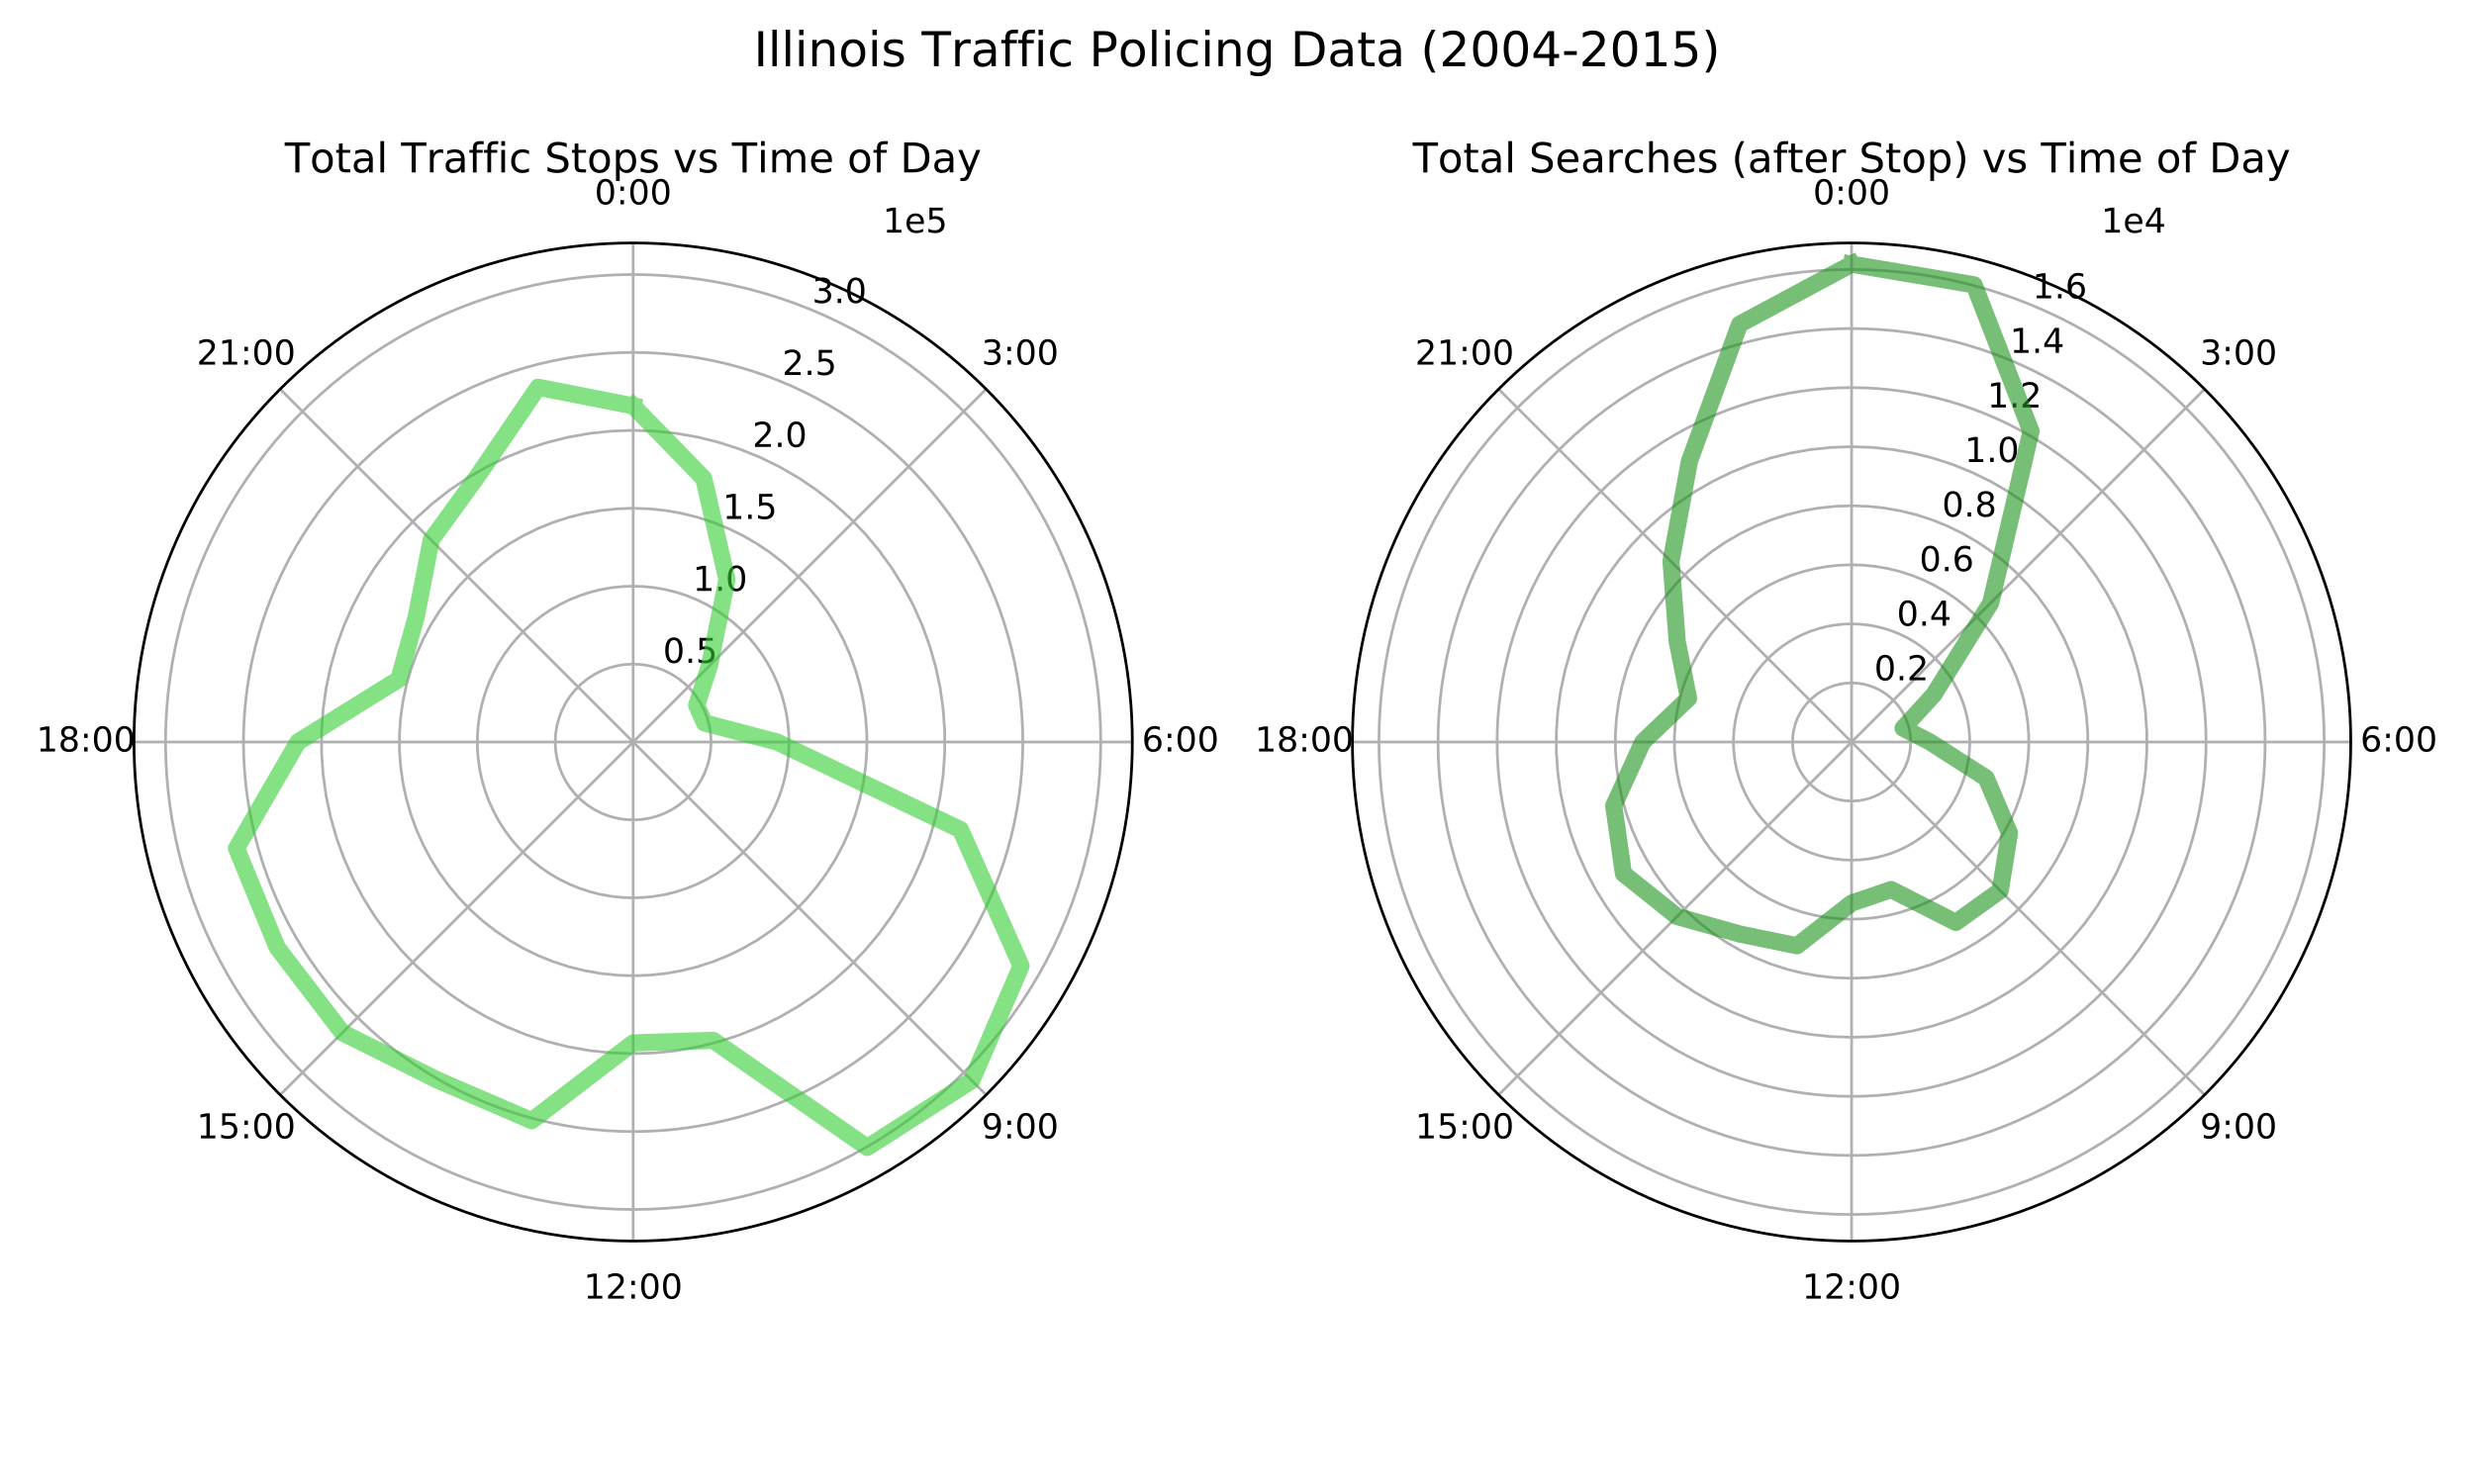 <?xml version="1.0" encoding="utf-8" standalone="no"?>
<!DOCTYPE svg PUBLIC "-//W3C//DTD SVG 1.1//EN"
  "http://www.w3.org/Graphics/SVG/1.1/DTD/svg11.dtd">
<!-- Created with matplotlib (https://matplotlib.org/) -->
<svg height="432pt" version="1.1" viewBox="0 0 720 432" width="720pt" xmlns="http://www.w3.org/2000/svg" xmlns:xlink="http://www.w3.org/1999/xlink">
 <defs>
  <style type="text/css">
*{stroke-linecap:butt;stroke-linejoin:round;}
  </style>
 </defs>
 <g id="figure_1">
  <g id="patch_1">
   <path d="M 0 432 
L 720 432 
L 720 0 
L 0 0 
z
" style="fill:#ffffff;"/>
  </g>
  <g id="axes_1">
   <g id="patch_2">
    <path d="M 329.538 216 
C 329.538 196.923 325.78 178.031 318.479 160.406 
C 311.179 142.781 300.477 126.765 286.987 113.275 
C 273.498 99.785 257.482 89.084 239.857 81.783 
C 222.232 74.483 203.34 70.725 184.262 70.725 
C 165.185 70.725 146.293 74.483 128.668 81.783 
C 111.043 89.084 95.027 99.785 81.538 113.275 
C 68.048 126.765 57.346 142.781 50.046 160.406 
C 42.745 178.031 38.987 196.923 38.987 216 
C 38.987 235.077 42.745 253.969 50.046 271.594 
C 57.346 289.219 68.048 305.235 81.538 318.725 
C 95.027 332.215 111.043 342.916 128.668 350.217 
C 146.293 357.517 165.185 361.275 184.262 361.275 
C 203.34 361.275 222.232 357.517 239.857 350.217 
C 257.482 342.916 273.498 332.215 286.987 318.725 
C 300.477 305.235 311.179 289.219 318.479 271.594 
C 325.78 253.969 329.538 235.077 329.538 216 
M 184.262 216 
C 184.262 216 184.262 216 184.262 216 
C 184.262 216 184.262 216 184.262 216 
C 184.262 216 184.262 216 184.262 216 
C 184.262 216 184.262 216 184.262 216 
C 184.262 216 184.262 216 184.262 216 
C 184.262 216 184.262 216 184.262 216 
C 184.262 216 184.262 216 184.262 216 
C 184.262 216 184.262 216 184.262 216 
C 184.262 216 184.262 216 184.262 216 
C 184.262 216 184.262 216 184.262 216 
C 184.262 216 184.262 216 184.262 216 
C 184.262 216 184.262 216 184.262 216 
C 184.262 216 184.262 216 184.262 216 
C 184.262 216 184.262 216 184.262 216 
C 184.262 216 184.262 216 184.262 216 
C 184.262 216 184.262 216 184.262 216 
M 329.538 216 
z
" style="fill:#ffffff;"/>
   </g>
   <g id="matplotlib.axis_1">
    <g id="xtick_1">
     <g id="line2d_1">
      <path clip-path="url(#pe8f2703b21)" d="M 184.262 216 
L 184.262 70.725 
" style="fill:none;stroke:#b0b0b0;stroke-linecap:square;stroke-width:0.8;"/>
     </g>
     <g id="text_1">
      <!-- 0:00 -->
      <defs>
       <path d="M 31.781 66.406 
Q 24.172 66.406 20.328 58.906 
Q 16.5 51.422 16.5 36.375 
Q 16.5 21.391 20.328 13.891 
Q 24.172 6.391 31.781 6.391 
Q 39.453 6.391 43.281 13.891 
Q 47.125 21.391 47.125 36.375 
Q 47.125 51.422 43.281 58.906 
Q 39.453 66.406 31.781 66.406 
z
M 31.781 74.219 
Q 44.047 74.219 50.516 64.516 
Q 56.984 54.828 56.984 36.375 
Q 56.984 17.969 50.516 8.266 
Q 44.047 -1.422 31.781 -1.422 
Q 19.531 -1.422 13.062 8.266 
Q 6.594 17.969 6.594 36.375 
Q 6.594 54.828 13.062 64.516 
Q 19.531 74.219 31.781 74.219 
z
" id="DejaVuSans-48"/>
       <path d="M 11.719 12.406 
L 22.016 12.406 
L 22.016 0 
L 11.719 0 
z
M 11.719 51.703 
L 22.016 51.703 
L 22.016 39.312 
L 11.719 39.312 
z
" id="DejaVuSans-58"/>
      </defs>
      <g transform="translate(173.034 59.484)scale(0.1 -0.1)">
       <use xlink:href="#DejaVuSans-48"/>
       <use x="63.623" xlink:href="#DejaVuSans-58"/>
       <use x="97.314" xlink:href="#DejaVuSans-48"/>
       <use x="160.938" xlink:href="#DejaVuSans-48"/>
      </g>
     </g>
    </g>
    <g id="xtick_2">
     <g id="line2d_2">
      <path clip-path="url(#pe8f2703b21)" d="M 184.262 216 
L 286.987 113.275 
" style="fill:none;stroke:#b0b0b0;stroke-linecap:square;stroke-width:0.8;"/>
     </g>
     <g id="text_2">
      <!-- 3:00 -->
      <defs>
       <path d="M 40.578 39.312 
Q 47.656 37.797 51.625 33 
Q 55.609 28.219 55.609 21.188 
Q 55.609 10.406 48.188 4.484 
Q 40.766 -1.422 27.094 -1.422 
Q 22.516 -1.422 17.656 -0.516 
Q 12.797 0.391 7.625 2.203 
L 7.625 11.719 
Q 11.719 9.328 16.594 8.109 
Q 21.484 6.891 26.812 6.891 
Q 36.078 6.891 40.938 10.547 
Q 45.797 14.203 45.797 21.188 
Q 45.797 27.641 41.281 31.266 
Q 36.766 34.906 28.719 34.906 
L 20.219 34.906 
L 20.219 43.016 
L 29.109 43.016 
Q 36.375 43.016 40.234 45.922 
Q 44.094 48.828 44.094 54.297 
Q 44.094 59.906 40.109 62.906 
Q 36.141 65.922 28.719 65.922 
Q 24.656 65.922 20.016 65.031 
Q 15.375 64.156 9.812 62.312 
L 9.812 71.094 
Q 15.438 72.656 20.344 73.438 
Q 25.25 74.219 29.594 74.219 
Q 40.828 74.219 47.359 69.109 
Q 53.906 64.016 53.906 55.328 
Q 53.906 49.266 50.438 45.094 
Q 46.969 40.922 40.578 39.312 
z
" id="DejaVuSans-51"/>
      </defs>
      <g transform="translate(285.659 106.135)scale(0.1 -0.1)">
       <use xlink:href="#DejaVuSans-51"/>
       <use x="63.623" xlink:href="#DejaVuSans-58"/>
       <use x="97.314" xlink:href="#DejaVuSans-48"/>
       <use x="160.938" xlink:href="#DejaVuSans-48"/>
      </g>
     </g>
    </g>
    <g id="xtick_3">
     <g id="line2d_3">
      <path clip-path="url(#pe8f2703b21)" d="M 184.262 216 
L 329.538 216 
" style="fill:none;stroke:#b0b0b0;stroke-linecap:square;stroke-width:0.8;"/>
     </g>
     <g id="text_3">
      <!-- 6:00 -->
      <defs>
       <path d="M 33.016 40.375 
Q 26.375 40.375 22.484 35.828 
Q 18.609 31.297 18.609 23.391 
Q 18.609 15.531 22.484 10.953 
Q 26.375 6.391 33.016 6.391 
Q 39.656 6.391 43.531 10.953 
Q 47.406 15.531 47.406 23.391 
Q 47.406 31.297 43.531 35.828 
Q 39.656 40.375 33.016 40.375 
z
M 52.594 71.297 
L 52.594 62.312 
Q 48.875 64.062 45.094 64.984 
Q 41.312 65.922 37.594 65.922 
Q 27.828 65.922 22.672 59.328 
Q 17.531 52.734 16.797 39.406 
Q 19.672 43.656 24.016 45.922 
Q 28.375 48.188 33.594 48.188 
Q 44.578 48.188 50.953 41.516 
Q 57.328 34.859 57.328 23.391 
Q 57.328 12.156 50.688 5.359 
Q 44.047 -1.422 33.016 -1.422 
Q 20.359 -1.422 13.672 8.266 
Q 6.984 17.969 6.984 36.375 
Q 6.984 53.656 15.188 63.938 
Q 23.391 74.219 37.203 74.219 
Q 40.922 74.219 44.703 73.484 
Q 48.484 72.75 52.594 71.297 
z
" id="DejaVuSans-54"/>
      </defs>
      <g transform="translate(332.309 218.759)scale(0.1 -0.1)">
       <use xlink:href="#DejaVuSans-54"/>
       <use x="63.623" xlink:href="#DejaVuSans-58"/>
       <use x="97.314" xlink:href="#DejaVuSans-48"/>
       <use x="160.938" xlink:href="#DejaVuSans-48"/>
      </g>
     </g>
    </g>
    <g id="xtick_4">
     <g id="line2d_4">
      <path clip-path="url(#pe8f2703b21)" d="M 184.262 216 
L 286.987 318.725 
" style="fill:none;stroke:#b0b0b0;stroke-linecap:square;stroke-width:0.8;"/>
     </g>
     <g id="text_4">
      <!-- 9:00 -->
      <defs>
       <path d="M 10.984 1.516 
L 10.984 10.5 
Q 14.703 8.734 18.5 7.812 
Q 22.312 6.891 25.984 6.891 
Q 35.75 6.891 40.891 13.453 
Q 46.047 20.016 46.781 33.406 
Q 43.953 29.203 39.594 26.953 
Q 35.25 24.703 29.984 24.703 
Q 19.047 24.703 12.672 31.312 
Q 6.297 37.938 6.297 49.422 
Q 6.297 60.641 12.938 67.422 
Q 19.578 74.219 30.609 74.219 
Q 43.266 74.219 49.922 64.516 
Q 56.594 54.828 56.594 36.375 
Q 56.594 19.141 48.406 8.859 
Q 40.234 -1.422 26.422 -1.422 
Q 22.703 -1.422 18.891 -0.688 
Q 15.094 0.047 10.984 1.516 
z
M 30.609 32.422 
Q 37.25 32.422 41.125 36.953 
Q 45.016 41.5 45.016 49.422 
Q 45.016 57.281 41.125 61.844 
Q 37.25 66.406 30.609 66.406 
Q 23.969 66.406 20.094 61.844 
Q 16.219 57.281 16.219 49.422 
Q 16.219 41.5 20.094 36.953 
Q 23.969 32.422 30.609 32.422 
z
" id="DejaVuSans-57"/>
      </defs>
      <g transform="translate(285.659 331.384)scale(0.1 -0.1)">
       <use xlink:href="#DejaVuSans-57"/>
       <use x="63.623" xlink:href="#DejaVuSans-58"/>
       <use x="97.314" xlink:href="#DejaVuSans-48"/>
       <use x="160.938" xlink:href="#DejaVuSans-48"/>
      </g>
     </g>
    </g>
    <g id="xtick_5">
     <g id="line2d_5">
      <path clip-path="url(#pe8f2703b21)" d="M 184.262 216 
L 184.262 361.275 
" style="fill:none;stroke:#b0b0b0;stroke-linecap:square;stroke-width:0.8;"/>
     </g>
     <g id="text_5">
      <!-- 12:00 -->
      <defs>
       <path d="M 12.406 8.297 
L 28.516 8.297 
L 28.516 63.922 
L 10.984 60.406 
L 10.984 69.391 
L 28.422 72.906 
L 38.281 72.906 
L 38.281 8.297 
L 54.391 8.297 
L 54.391 0 
L 12.406 0 
z
" id="DejaVuSans-49"/>
       <path d="M 19.188 8.297 
L 53.609 8.297 
L 53.609 0 
L 7.328 0 
L 7.328 8.297 
Q 12.938 14.109 22.625 23.891 
Q 32.328 33.688 34.812 36.531 
Q 39.547 41.844 41.422 45.531 
Q 43.312 49.219 43.312 52.781 
Q 43.312 58.594 39.234 62.25 
Q 35.156 65.922 28.609 65.922 
Q 23.969 65.922 18.812 64.312 
Q 13.672 62.703 7.812 59.422 
L 7.812 69.391 
Q 13.766 71.781 18.938 73 
Q 24.125 74.219 28.422 74.219 
Q 39.75 74.219 46.484 68.547 
Q 53.219 62.891 53.219 53.422 
Q 53.219 48.922 51.531 44.891 
Q 49.859 40.875 45.406 35.406 
Q 44.188 33.984 37.641 27.219 
Q 31.109 20.453 19.188 8.297 
z
" id="DejaVuSans-50"/>
      </defs>
      <g transform="translate(169.853 378.034)scale(0.1 -0.1)">
       <use xlink:href="#DejaVuSans-49"/>
       <use x="63.623" xlink:href="#DejaVuSans-50"/>
       <use x="127.246" xlink:href="#DejaVuSans-58"/>
       <use x="160.938" xlink:href="#DejaVuSans-48"/>
       <use x="224.561" xlink:href="#DejaVuSans-48"/>
      </g>
     </g>
    </g>
    <g id="xtick_6">
     <g id="line2d_6">
      <path clip-path="url(#pe8f2703b21)" d="M 184.262 216 
L 81.538 318.725 
" style="fill:none;stroke:#b0b0b0;stroke-linecap:square;stroke-width:0.8;"/>
     </g>
     <g id="text_6">
      <!-- 15:00 -->
      <defs>
       <path d="M 10.797 72.906 
L 49.516 72.906 
L 49.516 64.594 
L 19.828 64.594 
L 19.828 46.734 
Q 21.969 47.469 24.109 47.828 
Q 26.266 48.188 28.422 48.188 
Q 40.625 48.188 47.75 41.5 
Q 54.891 34.812 54.891 23.391 
Q 54.891 11.625 47.562 5.094 
Q 40.234 -1.422 26.906 -1.422 
Q 22.312 -1.422 17.547 -0.641 
Q 12.797 0.141 7.719 1.703 
L 7.719 11.625 
Q 12.109 9.234 16.797 8.062 
Q 21.484 6.891 26.703 6.891 
Q 35.156 6.891 40.078 11.328 
Q 45.016 15.766 45.016 23.391 
Q 45.016 31 40.078 35.438 
Q 35.156 39.891 26.703 39.891 
Q 22.75 39.891 18.812 39.016 
Q 14.891 38.141 10.797 36.281 
z
" id="DejaVuSans-53"/>
      </defs>
      <g transform="translate(57.229 331.384)scale(0.1 -0.1)">
       <use xlink:href="#DejaVuSans-49"/>
       <use x="63.623" xlink:href="#DejaVuSans-53"/>
       <use x="127.246" xlink:href="#DejaVuSans-58"/>
       <use x="160.938" xlink:href="#DejaVuSans-48"/>
       <use x="224.561" xlink:href="#DejaVuSans-48"/>
      </g>
     </g>
    </g>
    <g id="xtick_7">
     <g id="line2d_7">
      <path clip-path="url(#pe8f2703b21)" d="M 184.262 216 
L 38.987 216 
" style="fill:none;stroke:#b0b0b0;stroke-linecap:square;stroke-width:0.8;"/>
     </g>
     <g id="text_7">
      <!-- 18:00 -->
      <defs>
       <path d="M 31.781 34.625 
Q 24.75 34.625 20.719 30.859 
Q 16.703 27.094 16.703 20.516 
Q 16.703 13.922 20.719 10.156 
Q 24.75 6.391 31.781 6.391 
Q 38.812 6.391 42.859 10.172 
Q 46.922 13.969 46.922 20.516 
Q 46.922 27.094 42.891 30.859 
Q 38.875 34.625 31.781 34.625 
z
M 21.922 38.812 
Q 15.578 40.375 12.031 44.719 
Q 8.5 49.078 8.5 55.328 
Q 8.5 64.062 14.719 69.141 
Q 20.953 74.219 31.781 74.219 
Q 42.672 74.219 48.875 69.141 
Q 55.078 64.062 55.078 55.328 
Q 55.078 49.078 51.531 44.719 
Q 48 40.375 41.703 38.812 
Q 48.828 37.156 52.797 32.312 
Q 56.781 27.484 56.781 20.516 
Q 56.781 9.906 50.312 4.234 
Q 43.844 -1.422 31.781 -1.422 
Q 19.734 -1.422 13.25 4.234 
Q 6.781 9.906 6.781 20.516 
Q 6.781 27.484 10.781 32.312 
Q 14.797 37.156 21.922 38.812 
z
M 18.312 54.391 
Q 18.312 48.734 21.844 45.562 
Q 25.391 42.391 31.781 42.391 
Q 38.141 42.391 41.719 45.562 
Q 45.312 48.734 45.312 54.391 
Q 45.312 60.062 41.719 63.234 
Q 38.141 66.406 31.781 66.406 
Q 25.391 66.406 21.844 63.234 
Q 18.312 60.062 18.312 54.391 
z
" id="DejaVuSans-56"/>
      </defs>
      <g transform="translate(10.578 218.759)scale(0.1 -0.1)">
       <use xlink:href="#DejaVuSans-49"/>
       <use x="63.623" xlink:href="#DejaVuSans-56"/>
       <use x="127.246" xlink:href="#DejaVuSans-58"/>
       <use x="160.938" xlink:href="#DejaVuSans-48"/>
       <use x="224.561" xlink:href="#DejaVuSans-48"/>
      </g>
     </g>
    </g>
    <g id="xtick_8">
     <g id="line2d_8">
      <path clip-path="url(#pe8f2703b21)" d="M 184.262 216 
L 81.538 113.275 
" style="fill:none;stroke:#b0b0b0;stroke-linecap:square;stroke-width:0.8;"/>
     </g>
     <g id="text_8">
      <!-- 21:00 -->
      <g transform="translate(57.229 106.135)scale(0.1 -0.1)">
       <use xlink:href="#DejaVuSans-50"/>
       <use x="63.623" xlink:href="#DejaVuSans-49"/>
       <use x="127.246" xlink:href="#DejaVuSans-58"/>
       <use x="160.938" xlink:href="#DejaVuSans-48"/>
       <use x="224.561" xlink:href="#DejaVuSans-48"/>
      </g>
     </g>
    </g>
   </g>
   <g id="matplotlib.axis_2">
    <g id="ytick_1">
     <g id="line2d_9">
      <path clip-path="url(#pe8f2703b21)" d="M 184.262 193.319 
L 186.633 193.443 
L 188.978 193.815 
L 191.271 194.429 
L 193.488 195.28 
L 195.603 196.358 
L 197.594 197.651 
L 199.439 199.145 
L 201.118 200.824 
L 202.612 202.669 
L 203.905 204.66 
L 204.982 206.775 
L 205.833 208.991 
L 206.448 211.284 
L 206.819 213.629 
L 206.943 216 
L 206.819 218.371 
L 206.448 220.716 
L 205.833 223.009 
L 204.982 225.225 
L 203.905 227.34 
L 202.612 229.331 
L 201.118 231.176 
L 199.439 232.855 
L 197.594 234.349 
L 195.603 235.642 
L 193.488 236.72 
L 191.271 237.571 
L 188.978 238.185 
L 186.633 238.557 
L 184.262 238.681 
L 181.892 238.557 
L 179.547 238.185 
L 177.254 237.571 
L 175.037 236.72 
L 172.922 235.642 
L 170.931 234.349 
L 169.086 232.855 
L 167.407 231.176 
L 165.913 229.331 
L 164.62 227.34 
L 163.543 225.225 
L 162.692 223.009 
L 162.077 220.716 
L 161.706 218.371 
L 161.582 216 
L 161.706 213.629 
L 162.077 211.284 
L 162.692 208.991 
L 163.543 206.775 
L 164.62 204.66 
L 165.913 202.669 
L 167.407 200.824 
L 169.086 199.145 
L 170.931 197.651 
L 172.922 196.358 
L 175.037 195.28 
L 177.254 194.429 
L 179.547 193.815 
L 181.892 193.443 
L 184.262 193.319 
L 184.262 193.319 
" style="fill:none;stroke:#b0b0b0;stroke-linecap:square;stroke-width:0.8;"/>
     </g>
     <g id="text_9">
      <!-- 0.5 -->
      <defs>
       <path d="M 10.688 12.406 
L 21 12.406 
L 21 0 
L 10.688 0 
z
" id="DejaVuSans-46"/>
      </defs>
      <g transform="translate(192.942 192.966)scale(0.1 -0.1)">
       <use xlink:href="#DejaVuSans-48"/>
       <use x="63.623" xlink:href="#DejaVuSans-46"/>
       <use x="95.41" xlink:href="#DejaVuSans-53"/>
      </g>
     </g>
    </g>
    <g id="ytick_2">
     <g id="line2d_10">
      <path clip-path="url(#pe8f2703b21)" d="M 184.262 170.638 
L 187.427 170.749 
L 190.576 171.08 
L 193.694 171.63 
L 196.766 172.396 
L 199.777 173.374 
L 202.713 174.56 
L 205.558 175.948 
L 208.3 177.531 
L 210.925 179.302 
L 213.42 181.251 
L 215.773 183.37 
L 217.973 185.647 
L 220.008 188.073 
L 221.869 190.634 
L 223.547 193.319 
L 225.033 196.115 
L 226.321 199.007 
L 227.404 201.982 
L 228.277 205.026 
L 228.935 208.123 
L 229.376 211.258 
L 229.596 214.417 
L 229.596 217.583 
L 229.376 220.742 
L 228.935 223.877 
L 228.277 226.974 
L 227.404 230.018 
L 226.321 232.993 
L 225.033 235.885 
L 223.547 238.681 
L 221.869 241.366 
L 220.008 243.927 
L 217.973 246.353 
L 215.773 248.63 
L 213.42 250.749 
L 210.925 252.698 
L 208.3 254.469 
L 205.558 256.052 
L 202.713 257.44 
L 199.777 258.626 
L 196.766 259.604 
L 193.694 260.37 
L 190.576 260.92 
L 187.427 261.251 
L 184.262 261.362 
L 181.098 261.251 
L 177.949 260.92 
L 174.831 260.37 
L 171.759 259.604 
L 168.748 258.626 
L 165.812 257.44 
L 162.967 256.052 
L 160.225 254.469 
L 157.6 252.698 
L 155.105 250.749 
L 152.752 248.63 
L 150.552 246.353 
L 148.517 243.927 
L 146.656 241.366 
L 144.978 238.681 
L 143.492 235.885 
L 142.204 232.993 
L 141.121 230.018 
L 140.248 226.974 
L 139.59 223.877 
L 139.149 220.742 
L 138.929 217.583 
L 138.929 214.417 
L 139.149 211.258 
L 139.59 208.123 
L 140.248 205.026 
L 141.121 201.982 
L 142.204 199.007 
L 143.492 196.115 
L 144.978 193.319 
L 146.656 190.634 
L 148.517 188.073 
L 150.552 185.647 
L 152.752 183.37 
L 155.105 181.251 
L 157.6 179.302 
L 160.225 177.531 
L 162.967 175.948 
L 165.812 174.56 
L 168.748 173.374 
L 171.759 172.396 
L 174.831 171.63 
L 177.949 171.08 
L 181.098 170.749 
L 184.262 170.638 
L 184.262 170.638 
" style="fill:none;stroke:#b0b0b0;stroke-linecap:square;stroke-width:0.8;"/>
     </g>
     <g id="text_10">
      <!-- 1.0 -->
      <g transform="translate(201.622 172.012)scale(0.1 -0.1)">
       <use xlink:href="#DejaVuSans-49"/>
       <use x="63.623" xlink:href="#DejaVuSans-46"/>
       <use x="95.41" xlink:href="#DejaVuSans-48"/>
      </g>
     </g>
    </g>
    <g id="ytick_3">
     <g id="line2d_11">
      <path clip-path="url(#pe8f2703b21)" d="M 184.262 147.958 
L 189.009 148.123 
L 193.732 148.62 
L 198.409 149.444 
L 203.018 150.593 
L 207.534 152.061 
L 211.938 153.84 
L 216.206 155.922 
L 220.319 158.297 
L 224.257 160.953 
L 227.999 163.876 
L 231.529 167.054 
L 234.828 170.471 
L 237.881 174.109 
L 240.672 177.951 
L 243.189 181.979 
L 245.419 186.172 
L 247.35 190.511 
L 248.975 194.974 
L 250.284 199.539 
L 251.271 204.185 
L 251.932 208.888 
L 252.263 213.625 
L 252.263 218.375 
L 251.932 223.112 
L 251.271 227.815 
L 250.284 232.461 
L 248.975 237.026 
L 247.35 241.489 
L 245.419 245.828 
L 243.189 250.021 
L 240.672 254.049 
L 237.881 257.891 
L 234.828 261.529 
L 231.529 264.946 
L 227.999 268.124 
L 224.257 271.047 
L 220.319 273.703 
L 216.206 276.078 
L 211.938 278.16 
L 207.534 279.939 
L 203.018 281.407 
L 198.409 282.556 
L 193.732 283.38 
L 189.009 283.877 
L 184.262 284.042 
L 179.516 283.877 
L 174.793 283.38 
L 170.116 282.556 
L 165.507 281.407 
L 160.991 279.939 
L 156.587 278.16 
L 152.319 276.078 
L 148.206 273.703 
L 144.268 271.047 
L 140.526 268.124 
L 136.996 264.946 
L 133.697 261.529 
L 130.644 257.891 
L 127.853 254.049 
L 125.336 250.021 
L 123.106 245.828 
L 121.175 241.489 
L 119.55 237.026 
L 118.241 232.461 
L 117.254 227.815 
L 116.593 223.112 
L 116.262 218.375 
L 116.262 213.625 
L 116.593 208.888 
L 117.254 204.185 
L 118.241 199.539 
L 119.55 194.974 
L 121.175 190.511 
L 123.106 186.172 
L 125.336 181.979 
L 127.853 177.951 
L 130.644 174.109 
L 133.697 170.471 
L 136.996 167.054 
L 140.526 163.876 
L 144.268 160.953 
L 148.206 158.297 
L 152.319 155.922 
L 156.587 153.84 
L 160.991 152.061 
L 165.507 150.593 
L 170.116 149.444 
L 174.793 148.62 
L 179.516 148.123 
L 184.262 147.958 
L 184.262 147.958 
" style="fill:none;stroke:#b0b0b0;stroke-linecap:square;stroke-width:0.8;"/>
     </g>
     <g id="text_11">
      <!-- 1.5 -->
      <g transform="translate(210.301 151.057)scale(0.1 -0.1)">
       <use xlink:href="#DejaVuSans-49"/>
       <use x="63.623" xlink:href="#DejaVuSans-46"/>
       <use x="95.41" xlink:href="#DejaVuSans-53"/>
      </g>
     </g>
    </g>
    <g id="ytick_4">
     <g id="line2d_12">
      <path clip-path="url(#pe8f2703b21)" d="M 184.262 125.277 
L 190.591 125.498 
L 196.889 126.16 
L 203.125 127.259 
L 209.269 128.791 
L 215.292 130.748 
L 221.163 133.12 
L 226.854 135.896 
L 232.338 139.062 
L 237.588 142.603 
L 242.578 146.502 
L 247.284 150.739 
L 251.683 155.294 
L 255.753 160.145 
L 259.475 165.268 
L 262.831 170.638 
L 265.804 176.23 
L 268.38 182.014 
L 270.545 187.965 
L 272.291 194.052 
L 273.607 200.246 
L 274.489 206.517 
L 274.93 212.834 
L 274.93 219.166 
L 274.489 225.483 
L 273.607 231.754 
L 272.291 237.948 
L 270.545 244.035 
L 268.38 249.986 
L 265.804 255.77 
L 262.831 261.362 
L 259.475 266.732 
L 255.753 271.855 
L 251.683 276.706 
L 247.284 281.261 
L 242.578 285.498 
L 237.588 289.397 
L 232.338 292.938 
L 226.854 296.104 
L 221.163 298.88 
L 215.292 301.252 
L 209.269 303.209 
L 203.125 304.741 
L 196.889 305.84 
L 190.591 306.502 
L 184.262 306.723 
L 177.934 306.502 
L 171.636 305.84 
L 165.4 304.741 
L 159.256 303.209 
L 153.233 301.252 
L 147.362 298.88 
L 141.671 296.104 
L 136.187 292.938 
L 130.937 289.397 
L 125.947 285.498 
L 121.241 281.261 
L 116.842 276.706 
L 112.772 271.855 
L 109.05 266.732 
L 105.694 261.362 
L 102.721 255.77 
L 100.145 249.986 
L 97.98 244.035 
L 96.234 237.948 
L 94.918 231.754 
L 94.036 225.483 
L 93.595 219.166 
L 93.595 212.834 
L 94.036 206.517 
L 94.918 200.246 
L 96.234 194.052 
L 97.98 187.965 
L 100.145 182.014 
L 102.721 176.23 
L 105.694 170.638 
L 109.05 165.268 
L 112.772 160.145 
L 116.842 155.294 
L 121.241 150.739 
L 125.947 146.502 
L 130.937 142.603 
L 136.187 139.062 
L 141.671 135.896 
L 147.362 133.12 
L 153.233 130.748 
L 159.256 128.791 
L 165.4 127.259 
L 171.636 126.16 
L 177.934 125.498 
L 184.262 125.277 
L 184.262 125.277 
" style="fill:none;stroke:#b0b0b0;stroke-linecap:square;stroke-width:0.8;"/>
     </g>
     <g id="text_12">
      <!-- 2.0 -->
      <g transform="translate(218.981 130.103)scale(0.1 -0.1)">
       <use xlink:href="#DejaVuSans-50"/>
       <use x="63.623" xlink:href="#DejaVuSans-46"/>
       <use x="95.41" xlink:href="#DejaVuSans-48"/>
      </g>
     </g>
    </g>
    <g id="ytick_5">
     <g id="line2d_13">
      <path clip-path="url(#pe8f2703b21)" d="M 184.262 102.596 
L 188.22 102.665 
L 192.173 102.872 
L 196.116 103.217 
L 200.045 103.7 
L 203.955 104.319 
L 207.841 105.074 
L 211.697 105.965 
L 215.521 106.989 
L 219.306 108.146 
L 223.049 109.435 
L 226.744 110.854 
L 230.388 112.4 
L 233.976 114.073 
L 237.502 115.87 
L 240.965 117.789 
L 244.357 119.828 
L 247.677 121.984 
L 250.92 124.254 
L 254.081 126.636 
L 257.157 129.127 
L 260.145 131.724 
L 263.04 134.424 
L 265.839 137.223 
L 268.538 140.118 
L 271.135 143.105 
L 273.626 146.182 
L 276.008 149.343 
L 278.279 152.585 
L 280.435 155.905 
L 282.473 159.298 
L 284.392 162.76 
L 286.189 166.287 
L 287.862 169.874 
L 289.409 173.518 
L 290.827 177.214 
L 292.116 180.956 
L 293.273 184.742 
L 294.298 188.565 
L 295.188 192.422 
L 295.944 196.308 
L 296.563 200.217 
L 297.045 204.146 
L 297.39 208.089 
L 297.597 212.042 
L 297.667 216 
L 297.597 219.958 
L 297.39 223.911 
L 297.045 227.854 
L 296.563 231.783 
L 295.944 235.692 
L 295.188 239.578 
L 294.298 243.435 
L 293.273 247.258 
L 292.116 251.044 
L 290.827 254.786 
L 289.409 258.482 
L 287.862 262.126 
L 286.189 265.713 
L 284.392 269.24 
L 282.473 272.702 
L 280.435 276.095 
L 278.279 279.415 
L 276.008 282.657 
L 273.626 285.818 
L 271.135 288.895 
L 268.538 291.882 
L 265.839 294.777 
L 263.04 297.576 
L 260.145 300.276 
L 257.157 302.873 
L 254.081 305.364 
L 250.92 307.746 
L 247.677 310.016 
L 244.357 312.172 
L 240.965 314.211 
L 237.502 316.13 
L 233.976 317.927 
L 230.388 319.6 
L 226.744 321.146 
L 223.049 322.565 
L 219.306 323.854 
L 215.521 325.011 
L 211.697 326.035 
L 207.841 326.926 
L 203.955 327.681 
L 200.045 328.3 
L 196.116 328.783 
L 192.173 329.128 
L 188.22 329.335 
L 184.262 329.404 
L 180.305 329.335 
L 176.352 329.128 
L 172.409 328.783 
L 168.48 328.3 
L 164.57 327.681 
L 160.684 326.926 
L 156.828 326.035 
L 153.004 325.011 
L 149.219 323.854 
L 145.476 322.565 
L 141.781 321.146 
L 138.137 319.6 
L 134.549 317.927 
L 131.023 316.13 
L 127.56 314.211 
L 124.168 312.172 
L 120.848 310.016 
L 117.605 307.746 
L 114.444 305.364 
L 111.368 302.873 
L 108.38 300.276 
L 105.485 297.576 
L 102.686 294.777 
L 99.987 291.882 
L 97.39 288.895 
L 94.899 285.818 
L 92.517 282.657 
L 90.246 279.415 
L 88.09 276.095 
L 86.052 272.702 
L 84.133 269.24 
L 82.336 265.713 
L 80.663 262.126 
L 79.116 258.482 
L 77.698 254.786 
L 76.409 251.044 
L 75.252 247.258 
L 74.227 243.435 
L 73.337 239.578 
L 72.581 235.692 
L 71.962 231.783 
L 71.48 227.854 
L 71.135 223.911 
L 70.928 219.958 
L 70.858 216 
L 70.928 212.042 
L 71.135 208.089 
L 71.48 204.146 
L 71.962 200.217 
L 72.581 196.308 
L 73.337 192.422 
L 74.227 188.565 
L 75.252 184.742 
L 76.409 180.956 
L 77.698 177.214 
L 79.116 173.518 
L 80.663 169.874 
L 82.336 166.287 
L 84.133 162.76 
L 86.052 159.298 
L 88.09 155.905 
L 90.246 152.585 
L 92.517 149.343 
L 94.899 146.182 
L 97.39 143.105 
L 99.987 140.118 
L 102.686 137.223 
L 105.485 134.424 
L 108.38 131.724 
L 111.368 129.127 
L 114.444 126.636 
L 117.605 124.254 
L 120.848 121.984 
L 124.168 119.828 
L 127.56 117.789 
L 131.023 115.87 
L 134.549 114.073 
L 138.137 112.4 
L 141.781 110.854 
L 145.476 109.435 
L 149.219 108.146 
L 153.004 106.989 
L 156.828 105.965 
L 160.684 105.074 
L 164.57 104.319 
L 168.48 103.7 
L 172.409 103.217 
L 176.352 102.872 
L 180.305 102.665 
L 184.262 102.596 
L 184.262 102.596 
" style="fill:none;stroke:#b0b0b0;stroke-linecap:square;stroke-width:0.8;"/>
     </g>
     <g id="text_13">
      <!-- 2.5 -->
      <g transform="translate(227.66 109.149)scale(0.1 -0.1)">
       <use xlink:href="#DejaVuSans-50"/>
       <use x="63.623" xlink:href="#DejaVuSans-46"/>
       <use x="95.41" xlink:href="#DejaVuSans-53"/>
      </g>
     </g>
    </g>
    <g id="ytick_6">
     <g id="line2d_14">
      <path clip-path="url(#pe8f2703b21)" d="M 184.262 79.915 
L 189.012 79.998 
L 193.755 80.247 
L 198.487 80.661 
L 203.202 81.24 
L 207.893 81.983 
L 212.556 82.889 
L 217.184 83.957 
L 221.773 85.187 
L 226.315 86.576 
L 230.806 88.122 
L 235.241 89.824 
L 239.613 91.68 
L 243.918 93.688 
L 248.15 95.844 
L 252.305 98.147 
L 256.376 100.594 
L 260.36 103.181 
L 264.251 105.905 
L 268.045 108.764 
L 271.736 111.753 
L 275.321 114.869 
L 278.795 118.109 
L 282.154 121.468 
L 285.393 124.941 
L 288.51 128.526 
L 291.499 132.218 
L 294.357 136.011 
L 297.082 139.902 
L 299.669 143.886 
L 302.115 147.958 
L 304.418 152.112 
L 306.575 156.344 
L 308.582 160.649 
L 310.438 165.022 
L 312.14 169.456 
L 313.687 173.947 
L 315.076 178.49 
L 316.305 183.078 
L 317.374 187.706 
L 318.28 192.369 
L 319.023 197.061 
L 319.602 201.775 
L 320.016 206.507 
L 320.264 211.251 
L 320.347 216 
L 320.264 220.749 
L 320.016 225.493 
L 319.602 230.225 
L 319.023 234.939 
L 318.28 239.631 
L 317.374 244.294 
L 316.305 248.922 
L 315.076 253.51 
L 313.687 258.053 
L 312.14 262.544 
L 310.438 266.978 
L 308.582 271.351 
L 306.575 275.656 
L 304.418 279.888 
L 302.115 284.042 
L 299.669 288.114 
L 297.082 292.098 
L 294.357 295.989 
L 291.499 299.782 
L 288.51 303.474 
L 285.393 307.059 
L 282.154 310.532 
L 278.795 313.891 
L 275.321 317.131 
L 271.736 320.247 
L 268.045 323.236 
L 264.251 326.095 
L 260.36 328.819 
L 256.376 331.406 
L 252.305 333.853 
L 248.15 336.156 
L 243.918 338.312 
L 239.613 340.32 
L 235.241 342.176 
L 230.806 343.878 
L 226.315 345.424 
L 221.773 346.813 
L 217.184 348.043 
L 212.556 349.111 
L 207.893 350.017 
L 203.202 350.76 
L 198.487 351.339 
L 193.755 351.753 
L 189.012 352.002 
L 184.262 352.085 
L 179.513 352.002 
L 174.77 351.753 
L 170.038 351.339 
L 165.323 350.76 
L 160.632 350.017 
L 155.969 349.111 
L 151.341 348.043 
L 146.752 346.813 
L 142.21 345.424 
L 137.719 343.878 
L 133.284 342.176 
L 128.912 340.32 
L 124.607 338.312 
L 120.375 336.156 
L 116.22 333.853 
L 112.149 331.406 
L 108.165 328.819 
L 104.274 326.095 
L 100.48 323.236 
L 96.789 320.247 
L 93.204 317.131 
L 89.73 313.891 
L 86.371 310.532 
L 83.132 307.059 
L 80.015 303.474 
L 77.026 299.782 
L 74.168 295.989 
L 71.443 292.098 
L 68.856 288.114 
L 66.41 284.042 
L 64.107 279.888 
L 61.95 275.656 
L 59.943 271.351 
L 58.087 266.978 
L 56.385 262.544 
L 54.838 258.053 
L 53.449 253.51 
L 52.22 248.922 
L 51.151 244.294 
L 50.245 239.631 
L 49.502 234.939 
L 48.923 230.225 
L 48.509 225.493 
L 48.261 220.749 
L 48.178 216 
L 48.261 211.251 
L 48.509 206.507 
L 48.923 201.775 
L 49.502 197.061 
L 50.245 192.369 
L 51.151 187.706 
L 52.22 183.078 
L 53.449 178.49 
L 54.838 173.947 
L 56.385 169.456 
L 58.087 165.022 
L 59.943 160.649 
L 61.95 156.344 
L 64.107 152.112 
L 66.41 147.958 
L 68.856 143.886 
L 71.443 139.902 
L 74.168 136.011 
L 77.026 132.218 
L 80.015 128.526 
L 83.132 124.941 
L 86.371 121.468 
L 89.73 118.109 
L 93.204 114.869 
L 96.789 111.753 
L 100.48 108.764 
L 104.274 105.905 
L 108.165 103.181 
L 112.149 100.594 
L 116.22 98.147 
L 120.375 95.844 
L 124.607 93.688 
L 128.912 91.68 
L 133.284 89.824 
L 137.719 88.122 
L 142.21 86.576 
L 146.752 85.187 
L 151.341 83.957 
L 155.969 82.889 
L 160.632 81.983 
L 165.323 81.24 
L 170.038 80.661 
L 174.77 80.247 
L 179.513 79.998 
L 184.262 79.915 
L 184.262 79.915 
" style="fill:none;stroke:#b0b0b0;stroke-linecap:square;stroke-width:0.8;"/>
     </g>
     <g id="text_14">
      <!-- 3.0 -->
      <g transform="translate(236.34 88.194)scale(0.1 -0.1)">
       <use xlink:href="#DejaVuSans-51"/>
       <use x="63.623" xlink:href="#DejaVuSans-46"/>
       <use x="95.41" xlink:href="#DejaVuSans-48"/>
      </g>
     </g>
    </g>
    <g id="text_15">
     <!-- 1e5 -->
     <defs>
      <path d="M 56.203 29.594 
L 56.203 25.203 
L 14.891 25.203 
Q 15.484 15.922 20.484 11.062 
Q 25.484 6.203 34.422 6.203 
Q 39.594 6.203 44.453 7.469 
Q 49.312 8.734 54.109 11.281 
L 54.109 2.781 
Q 49.266 0.734 44.188 -0.344 
Q 39.109 -1.422 33.891 -1.422 
Q 20.797 -1.422 13.156 6.188 
Q 5.516 13.812 5.516 26.812 
Q 5.516 40.234 12.766 48.109 
Q 20.016 56 32.328 56 
Q 43.359 56 49.781 48.891 
Q 56.203 41.797 56.203 29.594 
z
M 47.219 32.234 
Q 47.125 39.594 43.094 43.984 
Q 39.062 48.391 32.422 48.391 
Q 24.906 48.391 20.391 44.141 
Q 15.875 39.891 15.188 32.172 
z
" id="DejaVuSans-101"/>
     </defs>
     <g transform="translate(256.9 67.725)scale(0.1 -0.1)">
      <use xlink:href="#DejaVuSans-49"/>
      <use x="63.623" xlink:href="#DejaVuSans-101"/>
      <use x="125.146" xlink:href="#DejaVuSans-53"/>
     </g>
    </g>
   </g>
   <g id="line2d_15">
    <path clip-path="url(#pe8f2703b21)" d="M 184.262 118.16 
L 204.813 139.305 
L 211.571 168.701 
L 206.475 193.788 
L 202.739 205.333 
L 205.015 210.439 
L 226.129 216 
L 279.531 241.527 
L 297.175 281.19 
L 282.814 314.552 
L 252.395 334.01 
L 207.536 302.856 
L 184.262 303.596 
L 154.726 326.233 
L 127.421 314.452 
L 99.639 300.624 
L 80.662 275.814 
L 68.825 246.931 
L 86.697 216 
L 116.061 197.725 
L 121.128 179.549 
L 125.486 157.223 
L 139.308 138.137 
L 156.592 112.732 
L 184.262 118.16 
" style="fill:none;stroke:#32cd32;stroke-linecap:square;stroke-opacity:0.6;stroke-width:5;"/>
   </g>
   <g id="patch_3">
    <path d="M 184.262 70.725 
C 165.185 70.725 146.293 74.483 128.668 81.783 
C 111.043 89.084 95.027 99.785 81.538 113.275 
C 68.048 126.765 57.346 142.781 50.046 160.406 
C 42.745 178.031 38.987 196.923 38.987 216 
C 38.987 235.077 42.745 253.969 50.046 271.594 
C 57.346 289.219 68.048 305.235 81.538 318.725 
C 95.027 332.215 111.043 342.916 128.668 350.217 
C 146.293 357.517 165.185 361.275 184.262 361.275 
C 203.34 361.275 222.232 357.517 239.857 350.217 
C 257.482 342.916 273.498 332.215 286.987 318.725 
C 300.477 305.235 311.179 289.219 318.479 271.594 
C 325.78 253.969 329.538 235.077 329.538 216 
C 329.538 196.923 325.78 178.031 318.479 160.406 
C 311.179 142.781 300.477 126.765 286.987 113.275 
C 273.498 99.785 257.482 89.084 239.857 81.783 
C 222.232 74.483 203.34 70.725 184.262 70.725 
" style="fill:none;stroke:#000000;stroke-linecap:square;stroke-linejoin:miter;stroke-width:0.8;"/>
   </g>
   <g id="text_16">
    <!-- Total Traffic Stops vs Time of Day -->
    <defs>
     <path d="M -0.297 72.906 
L 61.375 72.906 
L 61.375 64.594 
L 35.5 64.594 
L 35.5 0 
L 25.594 0 
L 25.594 64.594 
L -0.297 64.594 
z
" id="DejaVuSans-84"/>
     <path d="M 30.609 48.391 
Q 23.391 48.391 19.188 42.75 
Q 14.984 37.109 14.984 27.297 
Q 14.984 17.484 19.156 11.844 
Q 23.344 6.203 30.609 6.203 
Q 37.797 6.203 41.984 11.859 
Q 46.188 17.531 46.188 27.297 
Q 46.188 37.016 41.984 42.703 
Q 37.797 48.391 30.609 48.391 
z
M 30.609 56 
Q 42.328 56 49.016 48.375 
Q 55.719 40.766 55.719 27.297 
Q 55.719 13.875 49.016 6.219 
Q 42.328 -1.422 30.609 -1.422 
Q 18.844 -1.422 12.172 6.219 
Q 5.516 13.875 5.516 27.297 
Q 5.516 40.766 12.172 48.375 
Q 18.844 56 30.609 56 
z
" id="DejaVuSans-111"/>
     <path d="M 18.312 70.219 
L 18.312 54.688 
L 36.812 54.688 
L 36.812 47.703 
L 18.312 47.703 
L 18.312 18.016 
Q 18.312 11.328 20.141 9.422 
Q 21.969 7.516 27.594 7.516 
L 36.812 7.516 
L 36.812 0 
L 27.594 0 
Q 17.188 0 13.234 3.875 
Q 9.281 7.766 9.281 18.016 
L 9.281 47.703 
L 2.688 47.703 
L 2.688 54.688 
L 9.281 54.688 
L 9.281 70.219 
z
" id="DejaVuSans-116"/>
     <path d="M 34.281 27.484 
Q 23.391 27.484 19.188 25 
Q 14.984 22.516 14.984 16.5 
Q 14.984 11.719 18.141 8.906 
Q 21.297 6.109 26.703 6.109 
Q 34.188 6.109 38.703 11.406 
Q 43.219 16.703 43.219 25.484 
L 43.219 27.484 
z
M 52.203 31.203 
L 52.203 0 
L 43.219 0 
L 43.219 8.297 
Q 40.141 3.328 35.547 0.953 
Q 30.953 -1.422 24.312 -1.422 
Q 15.922 -1.422 10.953 3.297 
Q 6 8.016 6 15.922 
Q 6 25.141 12.172 29.828 
Q 18.359 34.516 30.609 34.516 
L 43.219 34.516 
L 43.219 35.406 
Q 43.219 41.609 39.141 45 
Q 35.062 48.391 27.688 48.391 
Q 23 48.391 18.547 47.266 
Q 14.109 46.141 10.016 43.891 
L 10.016 52.203 
Q 14.938 54.109 19.578 55.047 
Q 24.219 56 28.609 56 
Q 40.484 56 46.344 49.844 
Q 52.203 43.703 52.203 31.203 
z
" id="DejaVuSans-97"/>
     <path d="M 9.422 75.984 
L 18.406 75.984 
L 18.406 0 
L 9.422 0 
z
" id="DejaVuSans-108"/>
     <path id="DejaVuSans-32"/>
     <path d="M 41.109 46.297 
Q 39.594 47.172 37.812 47.578 
Q 36.031 48 33.891 48 
Q 26.266 48 22.188 43.047 
Q 18.109 38.094 18.109 28.812 
L 18.109 0 
L 9.078 0 
L 9.078 54.688 
L 18.109 54.688 
L 18.109 46.188 
Q 20.953 51.172 25.484 53.578 
Q 30.031 56 36.531 56 
Q 37.453 56 38.578 55.875 
Q 39.703 55.766 41.062 55.516 
z
" id="DejaVuSans-114"/>
     <path d="M 37.109 75.984 
L 37.109 68.5 
L 28.516 68.5 
Q 23.688 68.5 21.797 66.547 
Q 19.922 64.594 19.922 59.516 
L 19.922 54.688 
L 34.719 54.688 
L 34.719 47.703 
L 19.922 47.703 
L 19.922 0 
L 10.891 0 
L 10.891 47.703 
L 2.297 47.703 
L 2.297 54.688 
L 10.891 54.688 
L 10.891 58.5 
Q 10.891 67.625 15.141 71.797 
Q 19.391 75.984 28.609 75.984 
z
" id="DejaVuSans-102"/>
     <path d="M 9.422 54.688 
L 18.406 54.688 
L 18.406 0 
L 9.422 0 
z
M 9.422 75.984 
L 18.406 75.984 
L 18.406 64.594 
L 9.422 64.594 
z
" id="DejaVuSans-105"/>
     <path d="M 48.781 52.594 
L 48.781 44.188 
Q 44.969 46.297 41.141 47.344 
Q 37.312 48.391 33.406 48.391 
Q 24.656 48.391 19.812 42.844 
Q 14.984 37.312 14.984 27.297 
Q 14.984 17.281 19.812 11.734 
Q 24.656 6.203 33.406 6.203 
Q 37.312 6.203 41.141 7.25 
Q 44.969 8.297 48.781 10.406 
L 48.781 2.094 
Q 45.016 0.344 40.984 -0.531 
Q 36.969 -1.422 32.422 -1.422 
Q 20.062 -1.422 12.781 6.344 
Q 5.516 14.109 5.516 27.297 
Q 5.516 40.672 12.859 48.328 
Q 20.219 56 33.016 56 
Q 37.156 56 41.109 55.141 
Q 45.062 54.297 48.781 52.594 
z
" id="DejaVuSans-99"/>
     <path d="M 53.516 70.516 
L 53.516 60.891 
Q 47.906 63.578 42.922 64.891 
Q 37.938 66.219 33.297 66.219 
Q 25.25 66.219 20.875 63.094 
Q 16.5 59.969 16.5 54.203 
Q 16.5 49.359 19.406 46.891 
Q 22.312 44.438 30.422 42.922 
L 36.375 41.703 
Q 47.406 39.594 52.656 34.297 
Q 57.906 29 57.906 20.125 
Q 57.906 9.516 50.797 4.047 
Q 43.703 -1.422 29.984 -1.422 
Q 24.812 -1.422 18.969 -0.25 
Q 13.141 0.922 6.891 3.219 
L 6.891 13.375 
Q 12.891 10.016 18.656 8.297 
Q 24.422 6.594 29.984 6.594 
Q 38.422 6.594 43.016 9.906 
Q 47.609 13.234 47.609 19.391 
Q 47.609 24.75 44.312 27.781 
Q 41.016 30.812 33.5 32.328 
L 27.484 33.5 
Q 16.453 35.688 11.516 40.375 
Q 6.594 45.062 6.594 53.422 
Q 6.594 63.094 13.406 68.656 
Q 20.219 74.219 32.172 74.219 
Q 37.312 74.219 42.625 73.281 
Q 47.953 72.359 53.516 70.516 
z
" id="DejaVuSans-83"/>
     <path d="M 18.109 8.203 
L 18.109 -20.797 
L 9.078 -20.797 
L 9.078 54.688 
L 18.109 54.688 
L 18.109 46.391 
Q 20.953 51.266 25.266 53.625 
Q 29.594 56 35.594 56 
Q 45.562 56 51.781 48.094 
Q 58.016 40.188 58.016 27.297 
Q 58.016 14.406 51.781 6.484 
Q 45.562 -1.422 35.594 -1.422 
Q 29.594 -1.422 25.266 0.953 
Q 20.953 3.328 18.109 8.203 
z
M 48.688 27.297 
Q 48.688 37.203 44.609 42.844 
Q 40.531 48.484 33.406 48.484 
Q 26.266 48.484 22.188 42.844 
Q 18.109 37.203 18.109 27.297 
Q 18.109 17.391 22.188 11.75 
Q 26.266 6.109 33.406 6.109 
Q 40.531 6.109 44.609 11.75 
Q 48.688 17.391 48.688 27.297 
z
" id="DejaVuSans-112"/>
     <path d="M 44.281 53.078 
L 44.281 44.578 
Q 40.484 46.531 36.375 47.5 
Q 32.281 48.484 27.875 48.484 
Q 21.188 48.484 17.844 46.438 
Q 14.5 44.391 14.5 40.281 
Q 14.5 37.156 16.891 35.375 
Q 19.281 33.594 26.516 31.984 
L 29.594 31.297 
Q 39.156 29.25 43.188 25.516 
Q 47.219 21.781 47.219 15.094 
Q 47.219 7.469 41.188 3.016 
Q 35.156 -1.422 24.609 -1.422 
Q 20.219 -1.422 15.453 -0.562 
Q 10.688 0.297 5.422 2 
L 5.422 11.281 
Q 10.406 8.688 15.234 7.391 
Q 20.062 6.109 24.812 6.109 
Q 31.156 6.109 34.562 8.281 
Q 37.984 10.453 37.984 14.406 
Q 37.984 18.062 35.516 20.016 
Q 33.062 21.969 24.703 23.781 
L 21.578 24.516 
Q 13.234 26.266 9.516 29.906 
Q 5.812 33.547 5.812 39.891 
Q 5.812 47.609 11.281 51.797 
Q 16.75 56 26.812 56 
Q 31.781 56 36.172 55.266 
Q 40.578 54.547 44.281 53.078 
z
" id="DejaVuSans-115"/>
     <path d="M 2.984 54.688 
L 12.5 54.688 
L 29.594 8.797 
L 46.688 54.688 
L 56.203 54.688 
L 35.688 0 
L 23.484 0 
z
" id="DejaVuSans-118"/>
     <path d="M 52 44.188 
Q 55.375 50.25 60.062 53.125 
Q 64.75 56 71.094 56 
Q 79.641 56 84.281 50.016 
Q 88.922 44.047 88.922 33.016 
L 88.922 0 
L 79.891 0 
L 79.891 32.719 
Q 79.891 40.578 77.094 44.375 
Q 74.312 48.188 68.609 48.188 
Q 61.625 48.188 57.562 43.547 
Q 53.516 38.922 53.516 30.906 
L 53.516 0 
L 44.484 0 
L 44.484 32.719 
Q 44.484 40.625 41.703 44.406 
Q 38.922 48.188 33.109 48.188 
Q 26.219 48.188 22.156 43.531 
Q 18.109 38.875 18.109 30.906 
L 18.109 0 
L 9.078 0 
L 9.078 54.688 
L 18.109 54.688 
L 18.109 46.188 
Q 21.188 51.219 25.484 53.609 
Q 29.781 56 35.688 56 
Q 41.656 56 45.828 52.969 
Q 50 49.953 52 44.188 
z
" id="DejaVuSans-109"/>
     <path d="M 19.672 64.797 
L 19.672 8.109 
L 31.594 8.109 
Q 46.688 8.109 53.688 14.938 
Q 60.688 21.781 60.688 36.531 
Q 60.688 51.172 53.688 57.984 
Q 46.688 64.797 31.594 64.797 
z
M 9.812 72.906 
L 30.078 72.906 
Q 51.266 72.906 61.172 64.094 
Q 71.094 55.281 71.094 36.531 
Q 71.094 17.672 61.125 8.828 
Q 51.172 0 30.078 0 
L 9.812 0 
z
" id="DejaVuSans-68"/>
     <path d="M 32.172 -5.078 
Q 28.375 -14.844 24.75 -17.812 
Q 21.141 -20.797 15.094 -20.797 
L 7.906 -20.797 
L 7.906 -13.281 
L 13.188 -13.281 
Q 16.891 -13.281 18.938 -11.516 
Q 21 -9.766 23.484 -3.219 
L 25.094 0.875 
L 2.984 54.688 
L 12.5 54.688 
L 29.594 11.922 
L 46.688 54.688 
L 56.203 54.688 
z
" id="DejaVuSans-121"/>
    </defs>
    <g transform="translate(82.879 50.197)scale(0.12 -0.12)">
     <use xlink:href="#DejaVuSans-84"/>
     <use x="60.818" xlink:href="#DejaVuSans-111"/>
     <use x="122" xlink:href="#DejaVuSans-116"/>
     <use x="161.209" xlink:href="#DejaVuSans-97"/>
     <use x="222.488" xlink:href="#DejaVuSans-108"/>
     <use x="250.271" xlink:href="#DejaVuSans-32"/>
     <use x="282.059" xlink:href="#DejaVuSans-84"/>
     <use x="342.924" xlink:href="#DejaVuSans-114"/>
     <use x="384.037" xlink:href="#DejaVuSans-97"/>
     <use x="445.316" xlink:href="#DejaVuSans-102"/>
     <use x="480.521" xlink:href="#DejaVuSans-102"/>
     <use x="515.727" xlink:href="#DejaVuSans-105"/>
     <use x="543.51" xlink:href="#DejaVuSans-99"/>
     <use x="598.49" xlink:href="#DejaVuSans-32"/>
     <use x="630.277" xlink:href="#DejaVuSans-83"/>
     <use x="693.754" xlink:href="#DejaVuSans-116"/>
     <use x="732.963" xlink:href="#DejaVuSans-111"/>
     <use x="794.145" xlink:href="#DejaVuSans-112"/>
     <use x="857.621" xlink:href="#DejaVuSans-115"/>
     <use x="909.721" xlink:href="#DejaVuSans-32"/>
     <use x="941.508" xlink:href="#DejaVuSans-118"/>
     <use x="1000.688" xlink:href="#DejaVuSans-115"/>
     <use x="1052.787" xlink:href="#DejaVuSans-32"/>
     <use x="1084.574" xlink:href="#DejaVuSans-84"/>
     <use x="1145.611" xlink:href="#DejaVuSans-105"/>
     <use x="1173.395" xlink:href="#DejaVuSans-109"/>
     <use x="1270.807" xlink:href="#DejaVuSans-101"/>
     <use x="1332.33" xlink:href="#DejaVuSans-32"/>
     <use x="1364.117" xlink:href="#DejaVuSans-111"/>
     <use x="1425.299" xlink:href="#DejaVuSans-102"/>
     <use x="1460.504" xlink:href="#DejaVuSans-32"/>
     <use x="1492.291" xlink:href="#DejaVuSans-68"/>
     <use x="1569.293" xlink:href="#DejaVuSans-97"/>
     <use x="1630.572" xlink:href="#DejaVuSans-121"/>
    </g>
   </g>
  </g>
  <g id="axes_2">
   <g id="patch_4">
    <path d="M 684.138 216 
C 684.138 196.923 680.38 178.031 673.079 160.406 
C 665.779 142.781 655.077 126.765 641.587 113.275 
C 628.098 99.785 612.082 89.084 594.457 81.783 
C 576.832 74.483 557.94 70.725 538.862 70.725 
C 519.785 70.725 500.893 74.483 483.268 81.783 
C 465.643 89.084 449.627 99.785 436.138 113.275 
C 422.648 126.765 411.946 142.781 404.646 160.406 
C 397.345 178.031 393.587 196.923 393.587 216 
C 393.587 235.077 397.345 253.969 404.646 271.594 
C 411.946 289.219 422.648 305.235 436.138 318.725 
C 449.627 332.215 465.643 342.916 483.268 350.217 
C 500.893 357.517 519.785 361.275 538.862 361.275 
C 557.94 361.275 576.832 357.517 594.457 350.217 
C 612.082 342.916 628.098 332.215 641.587 318.725 
C 655.077 305.235 665.779 289.219 673.079 271.594 
C 680.38 253.969 684.138 235.077 684.138 216 
M 538.862 216 
C 538.862 216 538.862 216 538.862 216 
C 538.862 216 538.862 216 538.862 216 
C 538.862 216 538.862 216 538.862 216 
C 538.862 216 538.862 216 538.862 216 
C 538.862 216 538.862 216 538.862 216 
C 538.862 216 538.862 216 538.862 216 
C 538.862 216 538.862 216 538.862 216 
C 538.862 216 538.862 216 538.862 216 
C 538.862 216 538.862 216 538.862 216 
C 538.862 216 538.862 216 538.862 216 
C 538.862 216 538.862 216 538.862 216 
C 538.862 216 538.862 216 538.862 216 
C 538.862 216 538.862 216 538.862 216 
C 538.862 216 538.862 216 538.862 216 
C 538.862 216 538.862 216 538.862 216 
C 538.862 216 538.862 216 538.862 216 
M 684.138 216 
z
" style="fill:#ffffff;"/>
   </g>
   <g id="matplotlib.axis_3">
    <g id="xtick_9">
     <g id="line2d_16">
      <path clip-path="url(#p9fd8efec82)" d="M 538.862 216 
L 538.862 70.725 
" style="fill:none;stroke:#b0b0b0;stroke-linecap:square;stroke-width:0.8;"/>
     </g>
     <g id="text_17">
      <!-- 0:00 -->
      <g transform="translate(527.634 59.484)scale(0.1 -0.1)">
       <use xlink:href="#DejaVuSans-48"/>
       <use x="63.623" xlink:href="#DejaVuSans-58"/>
       <use x="97.314" xlink:href="#DejaVuSans-48"/>
       <use x="160.938" xlink:href="#DejaVuSans-48"/>
      </g>
     </g>
    </g>
    <g id="xtick_10">
     <g id="line2d_17">
      <path clip-path="url(#p9fd8efec82)" d="M 538.862 216 
L 641.587 113.275 
" style="fill:none;stroke:#b0b0b0;stroke-linecap:square;stroke-width:0.8;"/>
     </g>
     <g id="text_18">
      <!-- 3:00 -->
      <g transform="translate(640.259 106.135)scale(0.1 -0.1)">
       <use xlink:href="#DejaVuSans-51"/>
       <use x="63.623" xlink:href="#DejaVuSans-58"/>
       <use x="97.314" xlink:href="#DejaVuSans-48"/>
       <use x="160.938" xlink:href="#DejaVuSans-48"/>
      </g>
     </g>
    </g>
    <g id="xtick_11">
     <g id="line2d_18">
      <path clip-path="url(#p9fd8efec82)" d="M 538.862 216 
L 684.138 216 
" style="fill:none;stroke:#b0b0b0;stroke-linecap:square;stroke-width:0.8;"/>
     </g>
     <g id="text_19">
      <!-- 6:00 -->
      <g transform="translate(686.909 218.759)scale(0.1 -0.1)">
       <use xlink:href="#DejaVuSans-54"/>
       <use x="63.623" xlink:href="#DejaVuSans-58"/>
       <use x="97.314" xlink:href="#DejaVuSans-48"/>
       <use x="160.938" xlink:href="#DejaVuSans-48"/>
      </g>
     </g>
    </g>
    <g id="xtick_12">
     <g id="line2d_19">
      <path clip-path="url(#p9fd8efec82)" d="M 538.862 216 
L 641.587 318.725 
" style="fill:none;stroke:#b0b0b0;stroke-linecap:square;stroke-width:0.8;"/>
     </g>
     <g id="text_20">
      <!-- 9:00 -->
      <g transform="translate(640.259 331.384)scale(0.1 -0.1)">
       <use xlink:href="#DejaVuSans-57"/>
       <use x="63.623" xlink:href="#DejaVuSans-58"/>
       <use x="97.314" xlink:href="#DejaVuSans-48"/>
       <use x="160.938" xlink:href="#DejaVuSans-48"/>
      </g>
     </g>
    </g>
    <g id="xtick_13">
     <g id="line2d_20">
      <path clip-path="url(#p9fd8efec82)" d="M 538.862 216 
L 538.862 361.275 
" style="fill:none;stroke:#b0b0b0;stroke-linecap:square;stroke-width:0.8;"/>
     </g>
     <g id="text_21">
      <!-- 12:00 -->
      <g transform="translate(524.453 378.034)scale(0.1 -0.1)">
       <use xlink:href="#DejaVuSans-49"/>
       <use x="63.623" xlink:href="#DejaVuSans-50"/>
       <use x="127.246" xlink:href="#DejaVuSans-58"/>
       <use x="160.938" xlink:href="#DejaVuSans-48"/>
       <use x="224.561" xlink:href="#DejaVuSans-48"/>
      </g>
     </g>
    </g>
    <g id="xtick_14">
     <g id="line2d_21">
      <path clip-path="url(#p9fd8efec82)" d="M 538.862 216 
L 436.138 318.725 
" style="fill:none;stroke:#b0b0b0;stroke-linecap:square;stroke-width:0.8;"/>
     </g>
     <g id="text_22">
      <!-- 15:00 -->
      <g transform="translate(411.829 331.384)scale(0.1 -0.1)">
       <use xlink:href="#DejaVuSans-49"/>
       <use x="63.623" xlink:href="#DejaVuSans-53"/>
       <use x="127.246" xlink:href="#DejaVuSans-58"/>
       <use x="160.938" xlink:href="#DejaVuSans-48"/>
       <use x="224.561" xlink:href="#DejaVuSans-48"/>
      </g>
     </g>
    </g>
    <g id="xtick_15">
     <g id="line2d_22">
      <path clip-path="url(#p9fd8efec82)" d="M 538.862 216 
L 393.587 216 
" style="fill:none;stroke:#b0b0b0;stroke-linecap:square;stroke-width:0.8;"/>
     </g>
     <g id="text_23">
      <!-- 18:00 -->
      <g transform="translate(365.178 218.759)scale(0.1 -0.1)">
       <use xlink:href="#DejaVuSans-49"/>
       <use x="63.623" xlink:href="#DejaVuSans-56"/>
       <use x="127.246" xlink:href="#DejaVuSans-58"/>
       <use x="160.938" xlink:href="#DejaVuSans-48"/>
       <use x="224.561" xlink:href="#DejaVuSans-48"/>
      </g>
     </g>
    </g>
    <g id="xtick_16">
     <g id="line2d_23">
      <path clip-path="url(#p9fd8efec82)" d="M 538.862 216 
L 436.138 113.275 
" style="fill:none;stroke:#b0b0b0;stroke-linecap:square;stroke-width:0.8;"/>
     </g>
     <g id="text_24">
      <!-- 21:00 -->
      <g transform="translate(411.829 106.135)scale(0.1 -0.1)">
       <use xlink:href="#DejaVuSans-50"/>
       <use x="63.623" xlink:href="#DejaVuSans-49"/>
       <use x="127.246" xlink:href="#DejaVuSans-58"/>
       <use x="160.938" xlink:href="#DejaVuSans-48"/>
       <use x="224.561" xlink:href="#DejaVuSans-48"/>
      </g>
     </g>
    </g>
   </g>
   <g id="matplotlib.axis_4">
    <g id="ytick_7">
     <g id="line2d_24">
      <path clip-path="url(#p9fd8efec82)" d="M 538.862 198.806 
L 540.66 198.901 
L 542.437 199.182 
L 544.176 199.648 
L 545.856 200.293 
L 547.459 201.11 
L 548.969 202.09 
L 550.367 203.223 
L 551.64 204.495 
L 552.772 205.894 
L 553.753 207.403 
L 554.57 209.007 
L 555.215 210.687 
L 555.68 212.425 
L 555.962 214.203 
L 556.056 216 
L 555.962 217.797 
L 555.68 219.575 
L 555.215 221.313 
L 554.57 222.993 
L 553.753 224.597 
L 552.772 226.106 
L 551.64 227.505 
L 550.367 228.777 
L 548.969 229.91 
L 547.459 230.89 
L 545.856 231.707 
L 544.176 232.352 
L 542.437 232.818 
L 540.66 233.099 
L 538.862 233.194 
L 537.065 233.099 
L 535.288 232.818 
L 533.549 232.352 
L 531.869 231.707 
L 530.266 230.89 
L 528.756 229.91 
L 527.358 228.777 
L 526.085 227.505 
L 524.953 226.106 
L 523.972 224.597 
L 523.155 222.993 
L 522.51 221.313 
L 522.045 219.575 
L 521.763 217.797 
L 521.669 216 
L 521.763 214.203 
L 522.045 212.425 
L 522.51 210.687 
L 523.155 209.007 
L 523.972 207.403 
L 524.953 205.894 
L 526.085 204.495 
L 527.358 203.223 
L 528.756 202.09 
L 530.266 201.11 
L 531.869 200.293 
L 533.549 199.648 
L 535.288 199.182 
L 537.065 198.901 
L 538.862 198.806 
L 538.862 198.806 
" style="fill:none;stroke:#b0b0b0;stroke-linecap:square;stroke-width:0.8;"/>
     </g>
     <g id="text_25">
      <!-- 0.2 -->
      <g transform="translate(545.442 198.035)scale(0.1 -0.1)">
       <use xlink:href="#DejaVuSans-48"/>
       <use x="63.623" xlink:href="#DejaVuSans-46"/>
       <use x="95.41" xlink:href="#DejaVuSans-50"/>
      </g>
     </g>
    </g>
    <g id="ytick_8">
     <g id="line2d_25">
      <path clip-path="url(#p9fd8efec82)" d="M 538.862 181.613 
L 541.261 181.697 
L 543.648 181.947 
L 546.012 182.364 
L 548.341 182.945 
L 550.624 183.687 
L 552.849 184.586 
L 555.006 185.638 
L 557.085 186.838 
L 559.075 188.18 
L 560.966 189.658 
L 562.75 191.264 
L 564.417 192.99 
L 565.96 194.829 
L 567.371 196.771 
L 568.643 198.806 
L 569.77 200.926 
L 570.746 203.118 
L 571.567 205.374 
L 572.228 207.681 
L 572.727 210.029 
L 573.061 212.406 
L 573.229 214.8 
L 573.229 217.2 
L 573.061 219.594 
L 572.727 221.971 
L 572.228 224.319 
L 571.567 226.626 
L 570.746 228.882 
L 569.77 231.074 
L 568.643 233.194 
L 567.371 235.229 
L 565.96 237.171 
L 564.417 239.01 
L 562.75 240.736 
L 560.966 242.342 
L 559.075 243.82 
L 557.085 245.162 
L 555.006 246.362 
L 552.849 247.414 
L 550.624 248.313 
L 548.341 249.055 
L 546.012 249.636 
L 543.648 250.053 
L 541.261 250.303 
L 538.862 250.387 
L 536.464 250.303 
L 534.077 250.053 
L 531.713 249.636 
L 529.384 249.055 
L 527.101 248.313 
L 524.876 247.414 
L 522.719 246.362 
L 520.64 245.162 
L 518.65 243.82 
L 516.759 242.342 
L 514.975 240.736 
L 513.308 239.01 
L 511.765 237.171 
L 510.354 235.229 
L 509.082 233.194 
L 507.955 231.074 
L 506.979 228.882 
L 506.158 226.626 
L 505.497 224.319 
L 504.998 221.971 
L 504.664 219.594 
L 504.496 217.2 
L 504.496 214.8 
L 504.664 212.406 
L 504.998 210.029 
L 505.497 207.681 
L 506.158 205.374 
L 506.979 203.118 
L 507.955 200.926 
L 509.082 198.806 
L 510.354 196.771 
L 511.765 194.829 
L 513.308 192.99 
L 514.975 191.264 
L 516.759 189.658 
L 518.65 188.18 
L 520.64 186.838 
L 522.719 185.638 
L 524.876 184.586 
L 527.101 183.687 
L 529.384 182.945 
L 531.713 182.364 
L 534.077 181.947 
L 536.464 181.697 
L 538.862 181.613 
L 538.862 181.613 
" style="fill:none;stroke:#b0b0b0;stroke-linecap:square;stroke-width:0.8;"/>
     </g>
     <g id="text_26">
      <!-- 0.4 -->
      <defs>
       <path d="M 37.797 64.312 
L 12.891 25.391 
L 37.797 25.391 
z
M 35.203 72.906 
L 47.609 72.906 
L 47.609 25.391 
L 58.016 25.391 
L 58.016 17.188 
L 47.609 17.188 
L 47.609 0 
L 37.797 0 
L 37.797 17.188 
L 4.891 17.188 
L 4.891 26.703 
z
" id="DejaVuSans-52"/>
      </defs>
      <g transform="translate(552.022 182.151)scale(0.1 -0.1)">
       <use xlink:href="#DejaVuSans-48"/>
       <use x="63.623" xlink:href="#DejaVuSans-46"/>
       <use x="95.41" xlink:href="#DejaVuSans-52"/>
      </g>
     </g>
    </g>
    <g id="ytick_9">
     <g id="line2d_26">
      <path clip-path="url(#p9fd8efec82)" d="M 538.862 164.419 
L 542.461 164.545 
L 546.041 164.921 
L 549.587 165.546 
L 553.08 166.417 
L 556.504 167.53 
L 559.842 168.879 
L 563.078 170.457 
L 566.196 172.257 
L 569.181 174.27 
L 572.018 176.487 
L 574.694 178.896 
L 577.195 181.486 
L 579.509 184.244 
L 581.625 187.156 
L 583.533 190.21 
L 585.223 193.388 
L 586.687 196.677 
L 587.919 200.061 
L 588.911 203.521 
L 589.66 207.043 
L 590.161 210.608 
L 590.412 214.2 
L 590.412 217.8 
L 590.161 221.392 
L 589.66 224.957 
L 588.911 228.479 
L 587.919 231.939 
L 586.687 235.323 
L 585.223 238.612 
L 583.533 241.79 
L 581.625 244.844 
L 579.509 247.756 
L 577.195 250.514 
L 574.694 253.104 
L 572.018 255.513 
L 569.181 257.73 
L 566.196 259.743 
L 563.078 261.543 
L 559.842 263.121 
L 556.504 264.47 
L 553.08 265.583 
L 549.587 266.454 
L 546.041 267.079 
L 542.461 267.455 
L 538.862 267.581 
L 535.264 267.455 
L 531.684 267.079 
L 528.138 266.454 
L 524.645 265.583 
L 521.221 264.47 
L 517.883 263.121 
L 514.647 261.543 
L 511.529 259.743 
L 508.544 257.73 
L 505.707 255.513 
L 503.031 253.104 
L 500.53 250.514 
L 498.216 247.756 
L 496.1 244.844 
L 494.192 241.79 
L 492.502 238.612 
L 491.038 235.323 
L 489.806 231.939 
L 488.814 228.479 
L 488.065 224.957 
L 487.564 221.392 
L 487.313 217.8 
L 487.313 214.2 
L 487.564 210.608 
L 488.065 207.043 
L 488.814 203.521 
L 489.806 200.061 
L 491.038 196.677 
L 492.502 193.388 
L 494.192 190.21 
L 496.1 187.156 
L 498.216 184.244 
L 500.53 181.486 
L 503.031 178.896 
L 505.707 176.487 
L 508.544 174.27 
L 511.529 172.257 
L 514.647 170.457 
L 517.883 168.879 
L 521.221 167.53 
L 524.645 166.417 
L 528.138 165.546 
L 531.684 164.921 
L 535.264 164.545 
L 538.862 164.419 
L 538.862 164.419 
" style="fill:none;stroke:#b0b0b0;stroke-linecap:square;stroke-width:0.8;"/>
     </g>
     <g id="text_27">
      <!-- 0.6 -->
      <g transform="translate(558.602 166.266)scale(0.1 -0.1)">
       <use xlink:href="#DejaVuSans-48"/>
       <use x="63.623" xlink:href="#DejaVuSans-46"/>
       <use x="95.41" xlink:href="#DejaVuSans-54"/>
      </g>
     </g>
    </g>
    <g id="ytick_10">
     <g id="line2d_27">
      <path clip-path="url(#p9fd8efec82)" d="M 538.862 147.225 
L 543.66 147.393 
L 548.434 147.895 
L 553.162 148.728 
L 557.819 149.89 
L 562.385 151.373 
L 566.836 153.171 
L 571.15 155.276 
L 575.307 157.676 
L 579.287 160.36 
L 583.07 163.316 
L 586.637 166.528 
L 589.972 169.981 
L 593.058 173.658 
L 595.879 177.542 
L 598.423 181.613 
L 600.677 185.851 
L 602.629 190.237 
L 604.271 194.748 
L 605.594 199.362 
L 606.592 204.057 
L 607.26 208.811 
L 607.595 213.6 
L 607.595 218.4 
L 607.26 223.189 
L 606.592 227.943 
L 605.594 232.638 
L 604.271 237.252 
L 602.629 241.763 
L 600.677 246.149 
L 598.423 250.387 
L 595.879 254.458 
L 593.058 258.342 
L 589.972 262.019 
L 586.637 265.472 
L 583.07 268.684 
L 579.287 271.64 
L 575.307 274.324 
L 571.15 276.724 
L 566.836 278.829 
L 562.385 280.627 
L 557.819 282.11 
L 553.162 283.272 
L 548.434 284.105 
L 543.66 284.607 
L 538.862 284.775 
L 534.065 284.607 
L 529.291 284.105 
L 524.563 283.272 
L 519.906 282.11 
L 515.34 280.627 
L 510.889 278.829 
L 506.575 276.724 
L 502.418 274.324 
L 498.438 271.64 
L 494.655 268.684 
L 491.088 265.472 
L 487.753 262.019 
L 484.667 258.342 
L 481.846 254.458 
L 479.302 250.387 
L 477.048 246.149 
L 475.096 241.763 
L 473.454 237.252 
L 472.131 232.638 
L 471.133 227.943 
L 470.465 223.189 
L 470.13 218.4 
L 470.13 213.6 
L 470.465 208.811 
L 471.133 204.057 
L 472.131 199.362 
L 473.454 194.748 
L 475.096 190.237 
L 477.048 185.851 
L 479.302 181.613 
L 481.846 177.542 
L 484.667 173.658 
L 487.753 169.981 
L 491.088 166.528 
L 494.655 163.316 
L 498.438 160.36 
L 502.418 157.676 
L 506.575 155.276 
L 510.889 153.171 
L 515.34 151.373 
L 519.906 149.89 
L 524.563 148.728 
L 529.291 147.895 
L 534.065 147.393 
L 538.862 147.225 
L 538.862 147.225 
" style="fill:none;stroke:#b0b0b0;stroke-linecap:square;stroke-width:0.8;"/>
     </g>
     <g id="text_28">
      <!-- 0.8 -->
      <g transform="translate(565.181 150.381)scale(0.1 -0.1)">
       <use xlink:href="#DejaVuSans-48"/>
       <use x="63.623" xlink:href="#DejaVuSans-46"/>
       <use x="95.41" xlink:href="#DejaVuSans-56"/>
      </g>
     </g>
    </g>
    <g id="ytick_11">
     <g id="line2d_28">
      <path clip-path="url(#p9fd8efec82)" d="M 538.862 130.032 
L 544.859 130.241 
L 550.827 130.868 
L 556.736 131.91 
L 562.559 133.362 
L 568.265 135.216 
L 573.829 137.464 
L 579.222 140.095 
L 584.419 143.095 
L 589.393 146.45 
L 594.122 150.145 
L 598.581 154.16 
L 602.749 158.476 
L 606.606 163.073 
L 610.133 167.927 
L 613.313 173.016 
L 616.13 178.314 
L 618.571 183.796 
L 620.623 189.434 
L 622.277 195.202 
L 623.525 201.072 
L 624.36 207.014 
L 624.778 213 
L 624.778 219 
L 624.36 224.986 
L 623.525 230.928 
L 622.277 236.798 
L 620.623 242.566 
L 618.571 248.204 
L 616.13 253.686 
L 613.313 258.984 
L 610.133 264.073 
L 606.606 268.927 
L 602.749 273.524 
L 598.581 277.84 
L 594.122 281.855 
L 589.393 285.55 
L 584.419 288.905 
L 579.222 291.905 
L 573.829 294.536 
L 568.265 296.784 
L 562.559 298.638 
L 556.736 300.09 
L 550.827 301.132 
L 544.859 301.759 
L 538.862 301.968 
L 532.866 301.759 
L 526.898 301.132 
L 520.989 300.09 
L 515.166 298.638 
L 509.46 296.784 
L 503.896 294.536 
L 498.503 291.905 
L 493.306 288.905 
L 488.332 285.55 
L 483.603 281.855 
L 479.144 277.84 
L 474.976 273.524 
L 471.119 268.927 
L 467.592 264.073 
L 464.412 258.984 
L 461.595 253.686 
L 459.154 248.204 
L 457.102 242.566 
L 455.448 236.798 
L 454.2 230.928 
L 453.365 224.986 
L 452.947 219 
L 452.947 213 
L 453.365 207.014 
L 454.2 201.072 
L 455.448 195.202 
L 457.102 189.434 
L 459.154 183.796 
L 461.595 178.314 
L 464.412 173.016 
L 467.592 167.927 
L 471.119 163.073 
L 474.976 158.476 
L 479.144 154.16 
L 483.603 150.145 
L 488.332 146.45 
L 493.306 143.095 
L 498.503 140.095 
L 503.896 137.464 
L 509.46 135.216 
L 515.166 133.362 
L 520.989 131.91 
L 526.898 130.868 
L 532.866 130.241 
L 538.862 130.032 
L 538.862 130.032 
" style="fill:none;stroke:#b0b0b0;stroke-linecap:square;stroke-width:0.8;"/>
     </g>
     <g id="text_29">
      <!-- 1.0 -->
      <g transform="translate(571.761 134.496)scale(0.1 -0.1)">
       <use xlink:href="#DejaVuSans-49"/>
       <use x="63.623" xlink:href="#DejaVuSans-46"/>
       <use x="95.41" xlink:href="#DejaVuSans-48"/>
      </g>
     </g>
    </g>
    <g id="ytick_12">
     <g id="line2d_29">
      <path clip-path="url(#p9fd8efec82)" d="M 538.862 112.838 
L 542.463 112.901 
L 546.059 113.09 
L 549.646 113.403 
L 553.22 113.842 
L 556.776 114.405 
L 560.311 115.093 
L 563.82 115.903 
L 567.298 116.835 
L 570.741 117.887 
L 574.146 119.06 
L 577.508 120.35 
L 580.822 121.757 
L 584.086 123.279 
L 587.294 124.914 
L 590.443 126.659 
L 593.53 128.514 
L 596.55 130.475 
L 599.499 132.54 
L 602.375 134.707 
L 605.174 136.973 
L 607.891 139.336 
L 610.525 141.792 
L 613.071 144.338 
L 615.527 146.971 
L 617.889 149.689 
L 620.155 152.487 
L 622.322 155.363 
L 624.387 158.313 
L 626.349 161.333 
L 628.203 164.419 
L 629.949 167.568 
L 631.584 170.777 
L 633.105 174.04 
L 634.512 177.355 
L 635.803 180.717 
L 636.975 184.121 
L 638.028 187.565 
L 638.96 191.043 
L 639.77 194.551 
L 640.457 198.086 
L 641.02 201.643 
L 641.459 205.217 
L 641.773 208.804 
L 641.961 212.4 
L 642.024 216 
L 641.961 219.6 
L 641.773 223.196 
L 641.459 226.783 
L 641.02 230.357 
L 640.457 233.914 
L 639.77 237.449 
L 638.96 240.957 
L 638.028 244.435 
L 636.975 247.879 
L 635.803 251.283 
L 634.512 254.645 
L 633.105 257.96 
L 631.584 261.223 
L 629.949 264.432 
L 628.203 267.581 
L 626.349 270.667 
L 624.387 273.687 
L 622.322 276.637 
L 620.155 279.513 
L 617.889 282.311 
L 615.527 285.029 
L 613.071 287.662 
L 610.525 290.208 
L 607.891 292.664 
L 605.174 295.027 
L 602.375 297.293 
L 599.499 299.46 
L 596.55 301.525 
L 593.53 303.486 
L 590.443 305.341 
L 587.294 307.086 
L 584.086 308.721 
L 580.822 310.243 
L 577.508 311.65 
L 574.146 312.94 
L 570.741 314.113 
L 567.298 315.165 
L 563.82 316.097 
L 560.311 316.907 
L 556.776 317.595 
L 553.22 318.158 
L 549.646 318.597 
L 546.059 318.91 
L 542.463 319.099 
L 538.862 319.162 
L 535.262 319.099 
L 531.666 318.91 
L 528.079 318.597 
L 524.505 318.158 
L 520.949 317.595 
L 517.414 316.907 
L 513.905 316.097 
L 510.427 315.165 
L 506.984 314.113 
L 503.579 312.94 
L 500.217 311.65 
L 496.903 310.243 
L 493.639 308.721 
L 490.431 307.086 
L 487.282 305.341 
L 484.195 303.486 
L 481.175 301.525 
L 478.226 299.46 
L 475.35 297.293 
L 472.551 295.027 
L 469.834 292.664 
L 467.2 290.208 
L 464.654 287.662 
L 462.198 285.029 
L 459.836 282.311 
L 457.57 279.513 
L 455.403 276.637 
L 453.338 273.687 
L 451.376 270.667 
L 449.522 267.581 
L 447.776 264.432 
L 446.141 261.223 
L 444.62 257.96 
L 443.213 254.645 
L 441.922 251.283 
L 440.75 247.879 
L 439.697 244.435 
L 438.765 240.957 
L 437.955 237.449 
L 437.268 233.914 
L 436.705 230.357 
L 436.266 226.783 
L 435.952 223.196 
L 435.764 219.6 
L 435.701 216 
L 435.764 212.4 
L 435.952 208.804 
L 436.266 205.217 
L 436.705 201.643 
L 437.268 198.086 
L 437.955 194.551 
L 438.765 191.043 
L 439.697 187.565 
L 440.75 184.121 
L 441.922 180.717 
L 443.213 177.355 
L 444.62 174.04 
L 446.141 170.777 
L 447.776 167.568 
L 449.522 164.419 
L 451.376 161.333 
L 453.338 158.313 
L 455.403 155.363 
L 457.57 152.487 
L 459.836 149.689 
L 462.198 146.971 
L 464.654 144.338 
L 467.2 141.792 
L 469.834 139.336 
L 472.551 136.973 
L 475.35 134.707 
L 478.226 132.54 
L 481.175 130.475 
L 484.195 128.514 
L 487.282 126.659 
L 490.431 124.914 
L 493.639 123.279 
L 496.903 121.757 
L 500.217 120.35 
L 503.579 119.06 
L 506.984 117.887 
L 510.427 116.835 
L 513.905 115.903 
L 517.414 115.093 
L 520.949 114.405 
L 524.505 113.842 
L 528.079 113.403 
L 531.666 113.09 
L 535.262 112.901 
L 538.862 112.838 
L 538.862 112.838 
" style="fill:none;stroke:#b0b0b0;stroke-linecap:square;stroke-width:0.8;"/>
     </g>
     <g id="text_30">
      <!-- 1.2 -->
      <g transform="translate(578.341 118.611)scale(0.1 -0.1)">
       <use xlink:href="#DejaVuSans-49"/>
       <use x="63.623" xlink:href="#DejaVuSans-46"/>
       <use x="95.41" xlink:href="#DejaVuSans-50"/>
      </g>
     </g>
    </g>
    <g id="ytick_13">
     <g id="line2d_30">
      <path clip-path="url(#p9fd8efec82)" d="M 538.862 95.645 
L 543.063 95.718 
L 547.258 95.938 
L 551.443 96.304 
L 555.613 96.816 
L 559.762 97.473 
L 563.886 98.275 
L 567.979 99.22 
L 572.037 100.307 
L 576.054 101.535 
L 580.026 102.903 
L 583.948 104.408 
L 587.815 106.05 
L 591.623 107.825 
L 595.366 109.732 
L 599.04 111.769 
L 602.641 113.933 
L 606.164 116.221 
L 609.606 118.63 
L 612.961 121.159 
L 616.225 123.802 
L 619.396 126.558 
L 622.468 129.424 
L 625.439 132.394 
L 628.304 135.467 
L 631.06 138.637 
L 633.704 141.902 
L 636.232 145.257 
L 638.642 148.698 
L 640.93 152.221 
L 643.093 155.822 
L 645.13 159.497 
L 647.037 163.24 
L 648.813 167.047 
L 650.454 170.914 
L 651.96 174.836 
L 653.327 178.808 
L 654.556 182.826 
L 655.643 186.883 
L 656.588 190.977 
L 657.389 195.101 
L 658.047 199.25 
L 658.559 203.419 
L 658.925 207.604 
L 659.145 211.8 
L 659.218 216 
L 659.145 220.2 
L 658.925 224.396 
L 658.559 228.581 
L 658.047 232.75 
L 657.389 236.899 
L 656.588 241.023 
L 655.643 245.117 
L 654.556 249.174 
L 653.327 253.192 
L 651.96 257.164 
L 650.454 261.086 
L 648.813 264.953 
L 647.037 268.76 
L 645.13 272.503 
L 643.093 276.178 
L 640.93 279.779 
L 638.642 283.302 
L 636.232 286.743 
L 633.704 290.098 
L 631.06 293.363 
L 628.304 296.533 
L 625.439 299.606 
L 622.468 302.576 
L 619.396 305.442 
L 616.225 308.198 
L 612.961 310.841 
L 609.606 313.37 
L 606.164 315.779 
L 602.641 318.067 
L 599.04 320.231 
L 595.366 322.268 
L 591.623 324.175 
L 587.815 325.95 
L 583.948 327.592 
L 580.026 329.097 
L 576.054 330.465 
L 572.037 331.693 
L 567.979 332.78 
L 563.886 333.725 
L 559.762 334.527 
L 555.613 335.184 
L 551.443 335.696 
L 547.258 336.062 
L 543.063 336.282 
L 538.862 336.355 
L 534.662 336.282 
L 530.467 336.062 
L 526.282 335.696 
L 522.112 335.184 
L 517.963 334.527 
L 513.839 333.725 
L 509.746 332.78 
L 505.688 331.693 
L 501.671 330.465 
L 497.699 329.097 
L 493.777 327.592 
L 489.91 325.95 
L 486.102 324.175 
L 482.359 322.268 
L 478.685 320.231 
L 475.084 318.067 
L 471.561 315.779 
L 468.119 313.37 
L 464.764 310.841 
L 461.5 308.198 
L 458.329 305.442 
L 455.257 302.576 
L 452.286 299.606 
L 449.421 296.533 
L 446.665 293.363 
L 444.021 290.098 
L 441.493 286.743 
L 439.083 283.302 
L 436.795 279.779 
L 434.632 276.178 
L 432.595 272.503 
L 430.688 268.76 
L 428.912 264.953 
L 427.271 261.086 
L 425.765 257.164 
L 424.398 253.192 
L 423.169 249.174 
L 422.082 245.117 
L 421.137 241.023 
L 420.336 236.899 
L 419.678 232.75 
L 419.166 228.581 
L 418.8 224.396 
L 418.58 220.2 
L 418.507 216 
L 418.58 211.8 
L 418.8 207.604 
L 419.166 203.419 
L 419.678 199.25 
L 420.336 195.101 
L 421.137 190.977 
L 422.082 186.883 
L 423.169 182.826 
L 424.398 178.808 
L 425.765 174.836 
L 427.271 170.914 
L 428.912 167.047 
L 430.688 163.24 
L 432.595 159.497 
L 434.632 155.822 
L 436.795 152.221 
L 439.083 148.698 
L 441.493 145.257 
L 444.021 141.902 
L 446.665 138.637 
L 449.421 135.467 
L 452.286 132.394 
L 455.257 129.424 
L 458.329 126.558 
L 461.5 123.802 
L 464.764 121.159 
L 468.119 118.63 
L 471.561 116.221 
L 475.084 113.933 
L 478.685 111.769 
L 482.359 109.732 
L 486.102 107.825 
L 489.91 106.05 
L 493.777 104.408 
L 497.699 102.903 
L 501.671 101.535 
L 505.688 100.307 
L 509.746 99.22 
L 513.839 98.275 
L 517.963 97.473 
L 522.112 96.816 
L 526.282 96.304 
L 530.467 95.938 
L 534.662 95.718 
L 538.862 95.645 
L 538.862 95.645 
" style="fill:none;stroke:#b0b0b0;stroke-linecap:square;stroke-width:0.8;"/>
     </g>
     <g id="text_31">
      <!-- 1.4 -->
      <g transform="translate(584.921 102.726)scale(0.1 -0.1)">
       <use xlink:href="#DejaVuSans-49"/>
       <use x="63.623" xlink:href="#DejaVuSans-46"/>
       <use x="95.41" xlink:href="#DejaVuSans-52"/>
      </g>
     </g>
    </g>
    <g id="ytick_14">
     <g id="line2d_31">
      <path clip-path="url(#p9fd8efec82)" d="M 538.862 78.451 
L 543.663 78.535 
L 548.457 78.786 
L 553.24 79.204 
L 558.006 79.79 
L 562.748 80.541 
L 567.461 81.457 
L 572.139 82.537 
L 576.776 83.779 
L 581.367 85.183 
L 585.907 86.746 
L 590.389 88.467 
L 594.809 90.343 
L 599.16 92.372 
L 603.438 94.551 
L 607.637 96.879 
L 611.752 99.352 
L 615.779 101.967 
L 619.712 104.72 
L 623.546 107.61 
L 627.277 110.631 
L 630.901 113.781 
L 634.412 117.055 
L 637.807 120.45 
L 641.081 123.962 
L 644.231 127.585 
L 647.253 131.316 
L 650.142 135.151 
L 652.896 139.084 
L 655.511 143.11 
L 657.983 147.225 
L 660.311 151.425 
L 662.491 155.702 
L 664.52 160.054 
L 666.396 164.473 
L 668.116 168.955 
L 669.679 173.495 
L 671.083 178.086 
L 672.326 182.724 
L 673.406 187.402 
L 674.322 192.115 
L 675.073 196.857 
L 675.658 201.622 
L 676.076 206.405 
L 676.328 211.2 
L 676.412 216 
L 676.328 220.8 
L 676.076 225.595 
L 675.658 230.378 
L 675.073 235.143 
L 674.322 239.885 
L 673.406 244.598 
L 672.326 249.276 
L 671.083 253.914 
L 669.679 258.505 
L 668.116 263.045 
L 666.396 267.527 
L 664.52 271.946 
L 662.491 276.298 
L 660.311 280.575 
L 657.983 284.775 
L 655.511 288.89 
L 652.896 292.916 
L 650.142 296.849 
L 647.253 300.684 
L 644.231 304.415 
L 641.081 308.038 
L 637.807 311.55 
L 634.412 314.945 
L 630.901 318.219 
L 627.277 321.369 
L 623.546 324.39 
L 619.712 327.28 
L 615.779 330.033 
L 611.752 332.648 
L 607.637 335.121 
L 603.438 337.449 
L 599.16 339.628 
L 594.809 341.657 
L 590.389 343.533 
L 585.907 345.254 
L 581.367 346.817 
L 576.776 348.221 
L 572.139 349.463 
L 567.461 350.543 
L 562.748 351.459 
L 558.006 352.21 
L 553.24 352.796 
L 548.457 353.214 
L 543.663 353.465 
L 538.862 353.549 
L 534.062 353.465 
L 529.268 353.214 
L 524.485 352.796 
L 519.719 352.21 
L 514.977 351.459 
L 510.264 350.543 
L 505.586 349.463 
L 500.949 348.221 
L 496.358 346.817 
L 491.818 345.254 
L 487.336 343.533 
L 482.916 341.657 
L 478.565 339.628 
L 474.287 337.449 
L 470.088 335.121 
L 465.973 332.648 
L 461.946 330.033 
L 458.013 327.28 
L 454.179 324.39 
L 450.448 321.369 
L 446.824 318.219 
L 443.313 314.945 
L 439.918 311.55 
L 436.644 308.038 
L 433.494 304.415 
L 430.472 300.684 
L 427.583 296.849 
L 424.829 292.916 
L 422.214 288.89 
L 419.742 284.775 
L 417.414 280.575 
L 415.234 276.298 
L 413.205 271.946 
L 411.329 267.527 
L 409.609 263.045 
L 408.046 258.505 
L 406.642 253.914 
L 405.399 249.276 
L 404.319 244.598 
L 403.403 239.885 
L 402.652 235.143 
L 402.067 230.378 
L 401.649 225.595 
L 401.397 220.8 
L 401.313 216 
L 401.397 211.2 
L 401.649 206.405 
L 402.067 201.622 
L 402.652 196.857 
L 403.403 192.115 
L 404.319 187.402 
L 405.399 182.724 
L 406.642 178.086 
L 408.046 173.495 
L 409.609 168.955 
L 411.329 164.473 
L 413.205 160.054 
L 415.234 155.702 
L 417.414 151.425 
L 419.742 147.225 
L 422.214 143.11 
L 424.829 139.084 
L 427.583 135.151 
L 430.472 131.316 
L 433.494 127.585 
L 436.644 123.962 
L 439.918 120.45 
L 443.313 117.055 
L 446.824 113.781 
L 450.448 110.631 
L 454.179 107.61 
L 458.013 104.72 
L 461.946 101.967 
L 465.973 99.352 
L 470.088 96.879 
L 474.287 94.551 
L 478.565 92.372 
L 482.916 90.343 
L 487.336 88.467 
L 491.818 86.746 
L 496.358 85.183 
L 500.949 83.779 
L 505.586 82.537 
L 510.264 81.457 
L 514.977 80.541 
L 519.719 79.79 
L 524.485 79.204 
L 529.268 78.786 
L 534.062 78.535 
L 538.862 78.451 
L 538.862 78.451 
" style="fill:none;stroke:#b0b0b0;stroke-linecap:square;stroke-width:0.8;"/>
     </g>
     <g id="text_32">
      <!-- 1.6 -->
      <g transform="translate(591.5 86.842)scale(0.1 -0.1)">
       <use xlink:href="#DejaVuSans-49"/>
       <use x="63.623" xlink:href="#DejaVuSans-46"/>
       <use x="95.41" xlink:href="#DejaVuSans-54"/>
      </g>
     </g>
    </g>
    <g id="text_33">
     <!-- 1e4 -->
     <g transform="translate(611.5 67.725)scale(0.1 -0.1)">
      <use xlink:href="#DejaVuSans-49"/>
      <use x="63.623" xlink:href="#DejaVuSans-101"/>
      <use x="125.146" xlink:href="#DejaVuSans-52"/>
     </g>
    </g>
   </g>
   <g id="line2d_32">
    <path clip-path="url(#p9fd8efec82)" d="M 538.862 76.904 
L 574.521 82.922 
L 591.088 125.543 
L 579.354 175.509 
L 562.806 202.176 
L 553.859 211.982 
L 561.678 216 
L 578.032 226.495 
L 584.821 242.534 
L 582.114 259.251 
L 569.183 268.517 
L 550.373 258.956 
L 538.862 262.896 
L 522.969 275.315 
L 506.556 271.957 
L 488.067 266.795 
L 472.467 254.333 
L 469.633 234.55 
L 478.083 216 
L 491.414 203.286 
L 488.11 186.698 
L 486.305 163.442 
L 491.67 134.261 
L 506.273 94.373 
L 538.862 76.904 
" style="fill:none;stroke:#1d951b;stroke-linecap:square;stroke-opacity:0.6;stroke-width:5;"/>
   </g>
   <g id="patch_5">
    <path d="M 538.862 70.725 
C 519.785 70.725 500.893 74.483 483.268 81.783 
C 465.643 89.084 449.627 99.785 436.138 113.275 
C 422.648 126.765 411.946 142.781 404.646 160.406 
C 397.345 178.031 393.587 196.923 393.587 216 
C 393.587 235.077 397.345 253.969 404.646 271.594 
C 411.946 289.219 422.648 305.235 436.138 318.725 
C 449.627 332.215 465.643 342.916 483.268 350.217 
C 500.893 357.517 519.785 361.275 538.862 361.275 
C 557.94 361.275 576.832 357.517 594.457 350.217 
C 612.082 342.916 628.098 332.215 641.587 318.725 
C 655.077 305.235 665.779 289.219 673.079 271.594 
C 680.38 253.969 684.138 235.077 684.138 216 
C 684.138 196.923 680.38 178.031 673.079 160.406 
C 665.779 142.781 655.077 126.765 641.587 113.275 
C 628.098 99.785 612.082 89.084 594.457 81.783 
C 576.832 74.483 557.94 70.725 538.862 70.725 
" style="fill:none;stroke:#000000;stroke-linecap:square;stroke-linejoin:miter;stroke-width:0.8;"/>
   </g>
   <g id="text_34">
    <!-- Total Searches (after Stop) vs Time of Day -->
    <defs>
     <path d="M 54.891 33.016 
L 54.891 0 
L 45.906 0 
L 45.906 32.719 
Q 45.906 40.484 42.875 44.328 
Q 39.844 48.188 33.797 48.188 
Q 26.516 48.188 22.312 43.547 
Q 18.109 38.922 18.109 30.906 
L 18.109 0 
L 9.078 0 
L 9.078 75.984 
L 18.109 75.984 
L 18.109 46.188 
Q 21.344 51.125 25.703 53.562 
Q 30.078 56 35.797 56 
Q 45.219 56 50.047 50.172 
Q 54.891 44.344 54.891 33.016 
z
" id="DejaVuSans-104"/>
     <path d="M 31 75.875 
Q 24.469 64.656 21.281 53.656 
Q 18.109 42.672 18.109 31.391 
Q 18.109 20.125 21.312 9.062 
Q 24.516 -2 31 -13.188 
L 23.188 -13.188 
Q 15.875 -1.703 12.234 9.375 
Q 8.594 20.453 8.594 31.391 
Q 8.594 42.281 12.203 53.312 
Q 15.828 64.359 23.188 75.875 
z
" id="DejaVuSans-40"/>
     <path d="M 8.016 75.875 
L 15.828 75.875 
Q 23.141 64.359 26.781 53.312 
Q 30.422 42.281 30.422 31.391 
Q 30.422 20.453 26.781 9.375 
Q 23.141 -1.703 15.828 -13.188 
L 8.016 -13.188 
Q 14.5 -2 17.703 9.062 
Q 20.906 20.125 20.906 31.391 
Q 20.906 42.672 17.703 53.656 
Q 14.5 64.656 8.016 75.875 
z
" id="DejaVuSans-41"/>
    </defs>
    <g transform="translate(411.141 50.197)scale(0.12 -0.12)">
     <use xlink:href="#DejaVuSans-84"/>
     <use x="60.818" xlink:href="#DejaVuSans-111"/>
     <use x="122" xlink:href="#DejaVuSans-116"/>
     <use x="161.209" xlink:href="#DejaVuSans-97"/>
     <use x="222.488" xlink:href="#DejaVuSans-108"/>
     <use x="250.271" xlink:href="#DejaVuSans-32"/>
     <use x="282.059" xlink:href="#DejaVuSans-83"/>
     <use x="345.535" xlink:href="#DejaVuSans-101"/>
     <use x="407.059" xlink:href="#DejaVuSans-97"/>
     <use x="468.338" xlink:href="#DejaVuSans-114"/>
     <use x="509.42" xlink:href="#DejaVuSans-99"/>
     <use x="564.4" xlink:href="#DejaVuSans-104"/>
     <use x="627.779" xlink:href="#DejaVuSans-101"/>
     <use x="689.303" xlink:href="#DejaVuSans-115"/>
     <use x="741.402" xlink:href="#DejaVuSans-32"/>
     <use x="773.189" xlink:href="#DejaVuSans-40"/>
     <use x="812.203" xlink:href="#DejaVuSans-97"/>
     <use x="873.482" xlink:href="#DejaVuSans-102"/>
     <use x="908.672" xlink:href="#DejaVuSans-116"/>
     <use x="947.881" xlink:href="#DejaVuSans-101"/>
     <use x="1009.404" xlink:href="#DejaVuSans-114"/>
     <use x="1050.518" xlink:href="#DejaVuSans-32"/>
     <use x="1082.305" xlink:href="#DejaVuSans-83"/>
     <use x="1145.781" xlink:href="#DejaVuSans-116"/>
     <use x="1184.99" xlink:href="#DejaVuSans-111"/>
     <use x="1246.172" xlink:href="#DejaVuSans-112"/>
     <use x="1309.648" xlink:href="#DejaVuSans-41"/>
     <use x="1348.662" xlink:href="#DejaVuSans-32"/>
     <use x="1380.449" xlink:href="#DejaVuSans-118"/>
     <use x="1439.629" xlink:href="#DejaVuSans-115"/>
     <use x="1491.729" xlink:href="#DejaVuSans-32"/>
     <use x="1523.516" xlink:href="#DejaVuSans-84"/>
     <use x="1584.553" xlink:href="#DejaVuSans-105"/>
     <use x="1612.336" xlink:href="#DejaVuSans-109"/>
     <use x="1709.748" xlink:href="#DejaVuSans-101"/>
     <use x="1771.271" xlink:href="#DejaVuSans-32"/>
     <use x="1803.059" xlink:href="#DejaVuSans-111"/>
     <use x="1864.24" xlink:href="#DejaVuSans-102"/>
     <use x="1899.445" xlink:href="#DejaVuSans-32"/>
     <use x="1931.232" xlink:href="#DejaVuSans-68"/>
     <use x="2008.234" xlink:href="#DejaVuSans-97"/>
     <use x="2069.514" xlink:href="#DejaVuSans-121"/>
    </g>
   </g>
  </g>
  <g id="text_35">
   <!-- Illinois Traffic Policing Data (2004-2015) -->
   <defs>
    <path d="M 9.812 72.906 
L 19.672 72.906 
L 19.672 0 
L 9.812 0 
z
" id="DejaVuSans-73"/>
    <path d="M 54.891 33.016 
L 54.891 0 
L 45.906 0 
L 45.906 32.719 
Q 45.906 40.484 42.875 44.328 
Q 39.844 48.188 33.797 48.188 
Q 26.516 48.188 22.312 43.547 
Q 18.109 38.922 18.109 30.906 
L 18.109 0 
L 9.078 0 
L 9.078 54.688 
L 18.109 54.688 
L 18.109 46.188 
Q 21.344 51.125 25.703 53.562 
Q 30.078 56 35.797 56 
Q 45.219 56 50.047 50.172 
Q 54.891 44.344 54.891 33.016 
z
" id="DejaVuSans-110"/>
    <path d="M 19.672 64.797 
L 19.672 37.406 
L 32.078 37.406 
Q 38.969 37.406 42.719 40.969 
Q 46.484 44.531 46.484 51.125 
Q 46.484 57.672 42.719 61.234 
Q 38.969 64.797 32.078 64.797 
z
M 9.812 72.906 
L 32.078 72.906 
Q 44.344 72.906 50.609 67.359 
Q 56.891 61.812 56.891 51.125 
Q 56.891 40.328 50.609 34.812 
Q 44.344 29.297 32.078 29.297 
L 19.672 29.297 
L 19.672 0 
L 9.812 0 
z
" id="DejaVuSans-80"/>
    <path d="M 45.406 27.984 
Q 45.406 37.75 41.375 43.109 
Q 37.359 48.484 30.078 48.484 
Q 22.859 48.484 18.828 43.109 
Q 14.797 37.75 14.797 27.984 
Q 14.797 18.266 18.828 12.891 
Q 22.859 7.516 30.078 7.516 
Q 37.359 7.516 41.375 12.891 
Q 45.406 18.266 45.406 27.984 
z
M 54.391 6.781 
Q 54.391 -7.172 48.188 -13.984 
Q 42 -20.797 29.203 -20.797 
Q 24.469 -20.797 20.266 -20.094 
Q 16.062 -19.391 12.109 -17.922 
L 12.109 -9.188 
Q 16.062 -11.328 19.922 -12.344 
Q 23.781 -13.375 27.781 -13.375 
Q 36.625 -13.375 41.016 -8.766 
Q 45.406 -4.156 45.406 5.172 
L 45.406 9.625 
Q 42.625 4.781 38.281 2.391 
Q 33.938 0 27.875 0 
Q 17.828 0 11.672 7.656 
Q 5.516 15.328 5.516 27.984 
Q 5.516 40.672 11.672 48.328 
Q 17.828 56 27.875 56 
Q 33.938 56 38.281 53.609 
Q 42.625 51.219 45.406 46.391 
L 45.406 54.688 
L 54.391 54.688 
z
" id="DejaVuSans-103"/>
    <path d="M 4.891 31.391 
L 31.203 31.391 
L 31.203 23.391 
L 4.891 23.391 
z
" id="DejaVuSans-45"/>
   </defs>
   <g transform="translate(219.347 19.278)scale(0.14 -0.14)">
    <use xlink:href="#DejaVuSans-73"/>
    <use x="29.492" xlink:href="#DejaVuSans-108"/>
    <use x="57.275" xlink:href="#DejaVuSans-108"/>
    <use x="85.059" xlink:href="#DejaVuSans-105"/>
    <use x="112.842" xlink:href="#DejaVuSans-110"/>
    <use x="176.221" xlink:href="#DejaVuSans-111"/>
    <use x="237.402" xlink:href="#DejaVuSans-105"/>
    <use x="265.186" xlink:href="#DejaVuSans-115"/>
    <use x="317.285" xlink:href="#DejaVuSans-32"/>
    <use x="349.072" xlink:href="#DejaVuSans-84"/>
    <use x="409.938" xlink:href="#DejaVuSans-114"/>
    <use x="451.051" xlink:href="#DejaVuSans-97"/>
    <use x="512.33" xlink:href="#DejaVuSans-102"/>
    <use x="547.535" xlink:href="#DejaVuSans-102"/>
    <use x="582.74" xlink:href="#DejaVuSans-105"/>
    <use x="610.523" xlink:href="#DejaVuSans-99"/>
    <use x="665.504" xlink:href="#DejaVuSans-32"/>
    <use x="697.291" xlink:href="#DejaVuSans-80"/>
    <use x="757.547" xlink:href="#DejaVuSans-111"/>
    <use x="818.729" xlink:href="#DejaVuSans-108"/>
    <use x="846.512" xlink:href="#DejaVuSans-105"/>
    <use x="874.295" xlink:href="#DejaVuSans-99"/>
    <use x="929.275" xlink:href="#DejaVuSans-105"/>
    <use x="957.059" xlink:href="#DejaVuSans-110"/>
    <use x="1020.438" xlink:href="#DejaVuSans-103"/>
    <use x="1083.914" xlink:href="#DejaVuSans-32"/>
    <use x="1115.701" xlink:href="#DejaVuSans-68"/>
    <use x="1192.703" xlink:href="#DejaVuSans-97"/>
    <use x="1253.982" xlink:href="#DejaVuSans-116"/>
    <use x="1293.191" xlink:href="#DejaVuSans-97"/>
    <use x="1354.471" xlink:href="#DejaVuSans-32"/>
    <use x="1386.258" xlink:href="#DejaVuSans-40"/>
    <use x="1425.271" xlink:href="#DejaVuSans-50"/>
    <use x="1488.895" xlink:href="#DejaVuSans-48"/>
    <use x="1552.518" xlink:href="#DejaVuSans-48"/>
    <use x="1616.141" xlink:href="#DejaVuSans-52"/>
    <use x="1679.764" xlink:href="#DejaVuSans-45"/>
    <use x="1715.848" xlink:href="#DejaVuSans-50"/>
    <use x="1779.471" xlink:href="#DejaVuSans-48"/>
    <use x="1843.094" xlink:href="#DejaVuSans-49"/>
    <use x="1906.717" xlink:href="#DejaVuSans-53"/>
    <use x="1970.34" xlink:href="#DejaVuSans-41"/>
   </g>
  </g>
 </g>
 <defs>
  <clipPath id="pe8f2703b21">
   <path d="M 329.538 216 
C 329.538 196.923 325.78 178.031 318.479 160.406 
C 311.179 142.781 300.477 126.765 286.987 113.275 
C 273.498 99.785 257.482 89.084 239.857 81.783 
C 222.232 74.483 203.34 70.725 184.262 70.725 
C 165.185 70.725 146.293 74.483 128.668 81.783 
C 111.043 89.084 95.027 99.785 81.538 113.275 
C 68.048 126.765 57.346 142.781 50.046 160.406 
C 42.745 178.031 38.987 196.923 38.987 216 
C 38.987 235.077 42.745 253.969 50.046 271.594 
C 57.346 289.219 68.048 305.235 81.538 318.725 
C 95.027 332.215 111.043 342.916 128.668 350.217 
C 146.293 357.517 165.185 361.275 184.262 361.275 
C 203.34 361.275 222.232 357.517 239.857 350.217 
C 257.482 342.916 273.498 332.215 286.987 318.725 
C 300.477 305.235 311.179 289.219 318.479 271.594 
C 325.78 253.969 329.538 235.077 329.538 216 
M 184.262 216 
C 184.262 216 184.262 216 184.262 216 
C 184.262 216 184.262 216 184.262 216 
C 184.262 216 184.262 216 184.262 216 
C 184.262 216 184.262 216 184.262 216 
C 184.262 216 184.262 216 184.262 216 
C 184.262 216 184.262 216 184.262 216 
C 184.262 216 184.262 216 184.262 216 
C 184.262 216 184.262 216 184.262 216 
C 184.262 216 184.262 216 184.262 216 
C 184.262 216 184.262 216 184.262 216 
C 184.262 216 184.262 216 184.262 216 
C 184.262 216 184.262 216 184.262 216 
C 184.262 216 184.262 216 184.262 216 
C 184.262 216 184.262 216 184.262 216 
C 184.262 216 184.262 216 184.262 216 
C 184.262 216 184.262 216 184.262 216 
M 329.538 216 
z
"/>
  </clipPath>
  <clipPath id="p9fd8efec82">
   <path d="M 684.138 216 
C 684.138 196.923 680.38 178.031 673.079 160.406 
C 665.779 142.781 655.077 126.765 641.587 113.275 
C 628.098 99.785 612.082 89.084 594.457 81.783 
C 576.832 74.483 557.94 70.725 538.862 70.725 
C 519.785 70.725 500.893 74.483 483.268 81.783 
C 465.643 89.084 449.627 99.785 436.138 113.275 
C 422.648 126.765 411.946 142.781 404.646 160.406 
C 397.345 178.031 393.587 196.923 393.587 216 
C 393.587 235.077 397.345 253.969 404.646 271.594 
C 411.946 289.219 422.648 305.235 436.138 318.725 
C 449.627 332.215 465.643 342.916 483.268 350.217 
C 500.893 357.517 519.785 361.275 538.862 361.275 
C 557.94 361.275 576.832 357.517 594.457 350.217 
C 612.082 342.916 628.098 332.215 641.587 318.725 
C 655.077 305.235 665.779 289.219 673.079 271.594 
C 680.38 253.969 684.138 235.077 684.138 216 
M 538.862 216 
C 538.862 216 538.862 216 538.862 216 
C 538.862 216 538.862 216 538.862 216 
C 538.862 216 538.862 216 538.862 216 
C 538.862 216 538.862 216 538.862 216 
C 538.862 216 538.862 216 538.862 216 
C 538.862 216 538.862 216 538.862 216 
C 538.862 216 538.862 216 538.862 216 
C 538.862 216 538.862 216 538.862 216 
C 538.862 216 538.862 216 538.862 216 
C 538.862 216 538.862 216 538.862 216 
C 538.862 216 538.862 216 538.862 216 
C 538.862 216 538.862 216 538.862 216 
C 538.862 216 538.862 216 538.862 216 
C 538.862 216 538.862 216 538.862 216 
C 538.862 216 538.862 216 538.862 216 
C 538.862 216 538.862 216 538.862 216 
M 684.138 216 
z
"/>
  </clipPath>
 </defs>
</svg>
